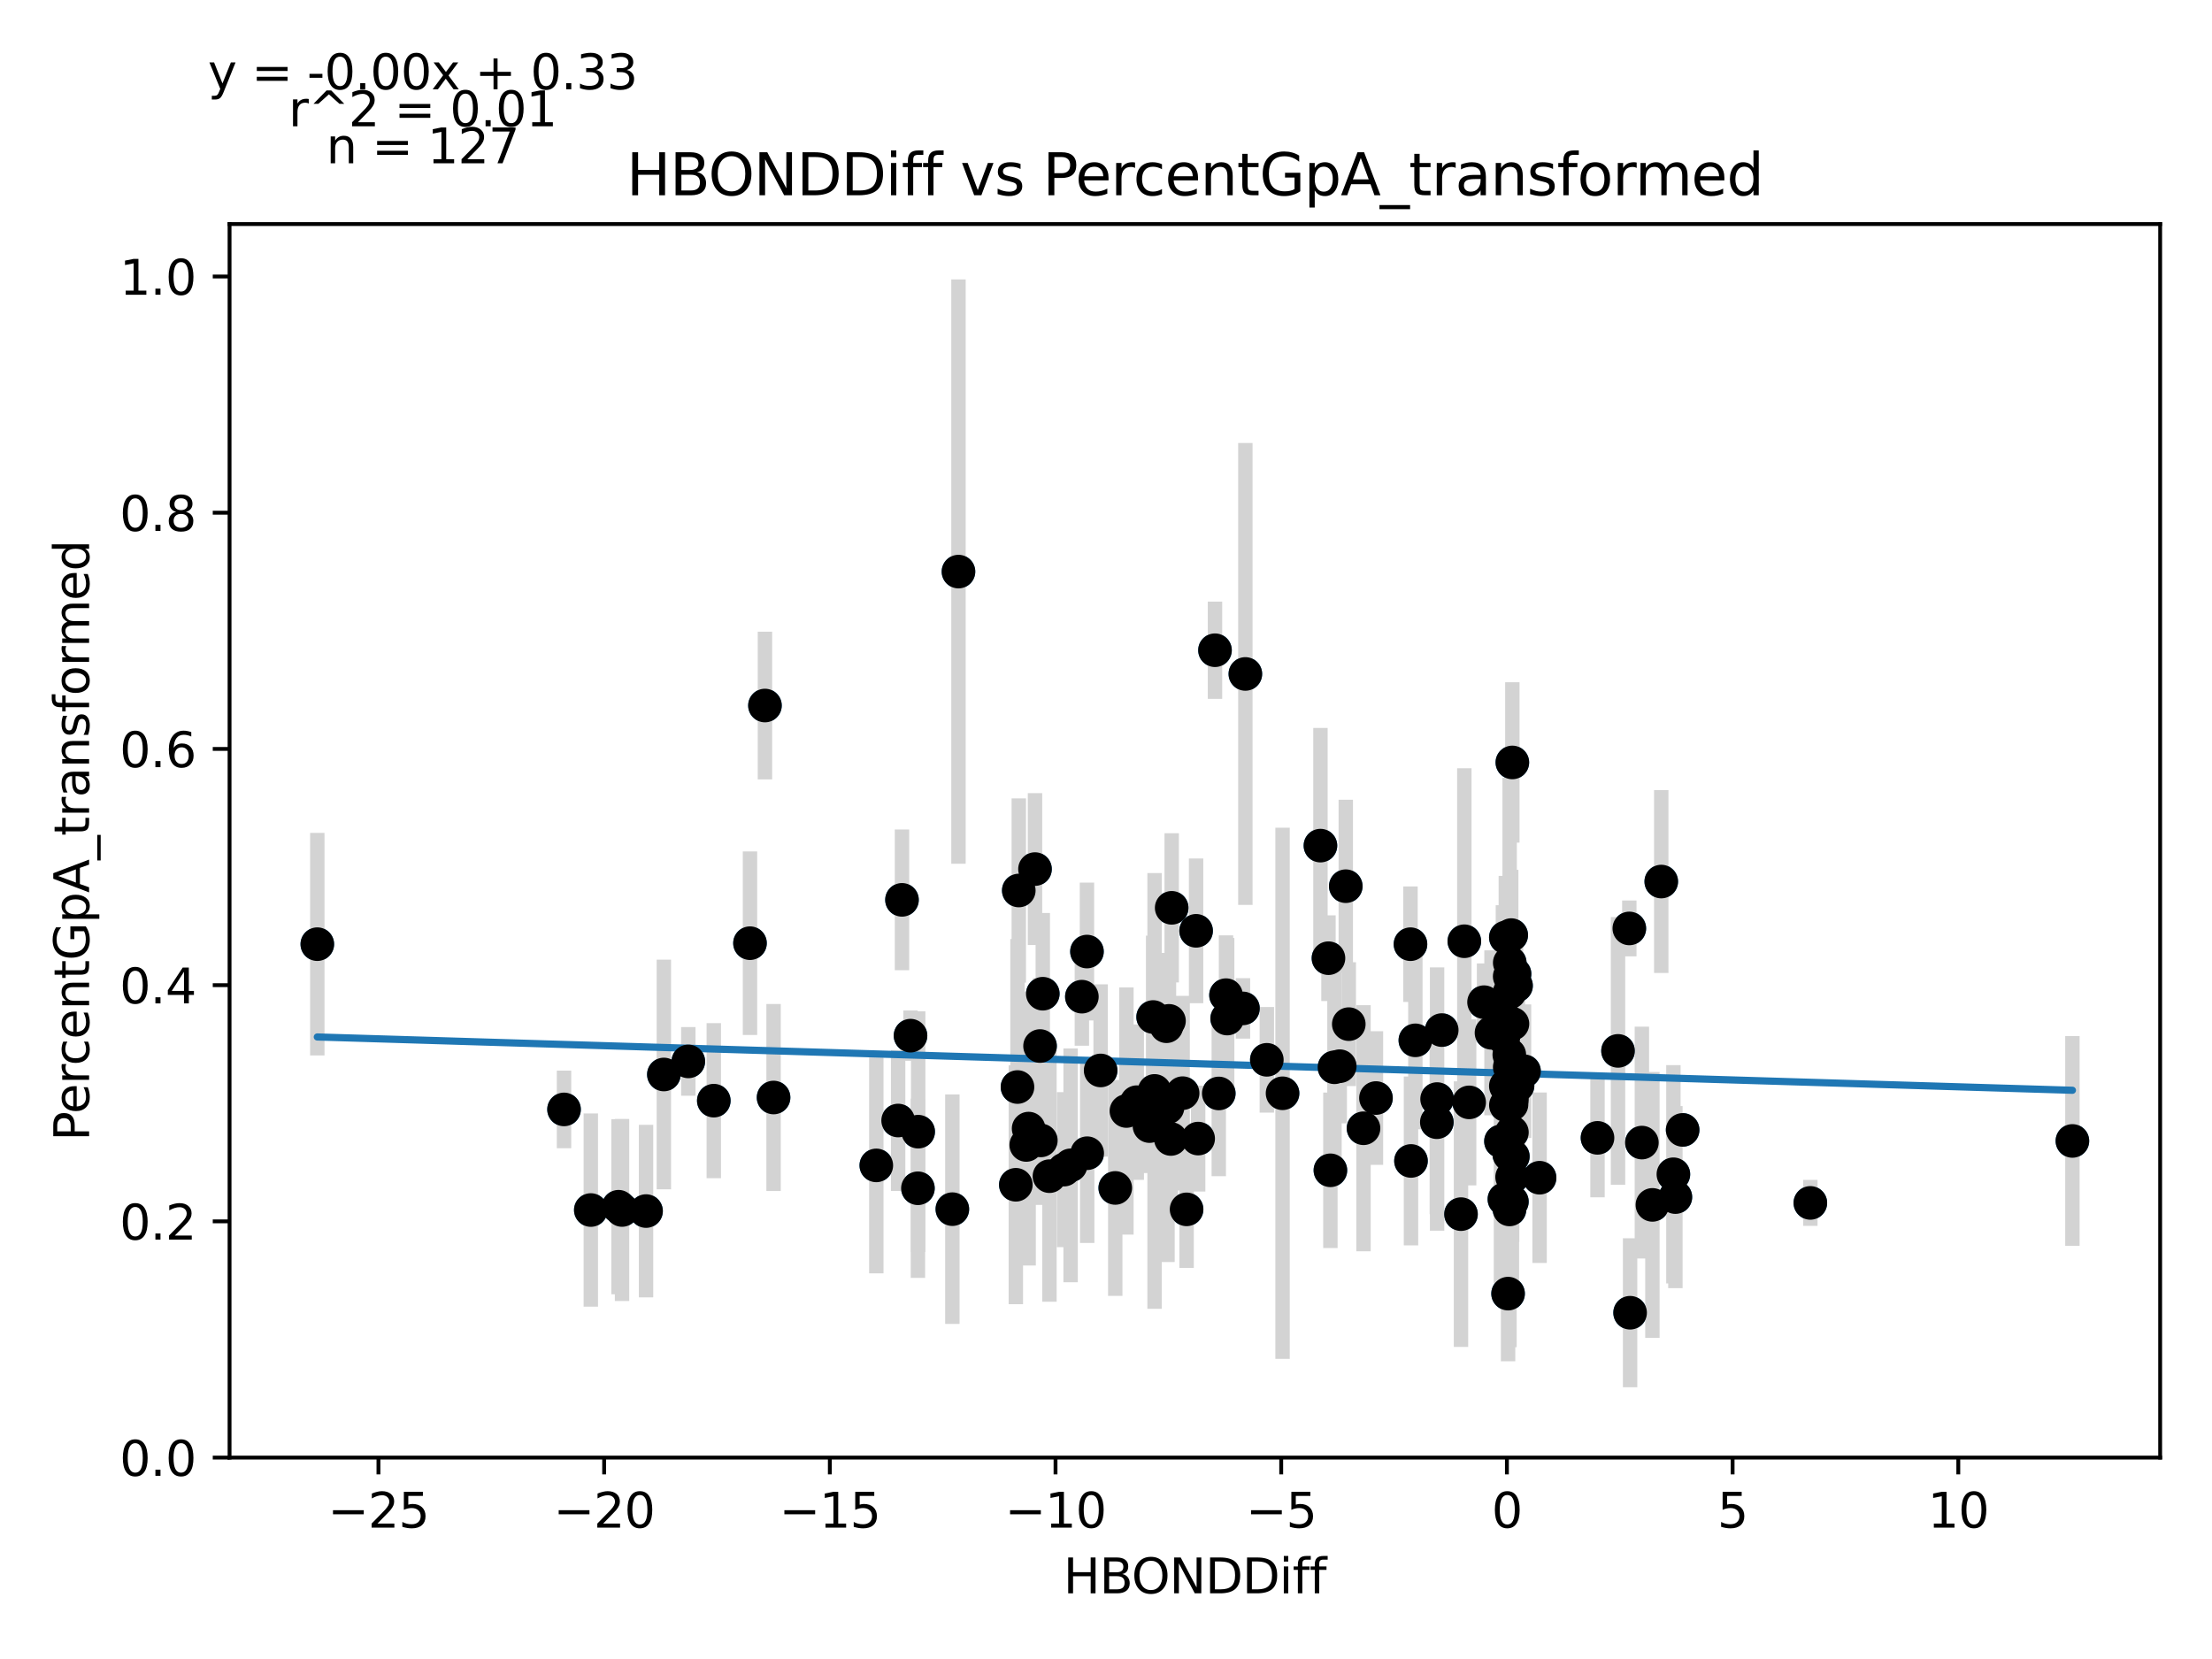 <?xml version="1.0" encoding="utf-8" standalone="no"?>
<!DOCTYPE svg PUBLIC "-//W3C//DTD SVG 1.1//EN"
  "http://www.w3.org/Graphics/SVG/1.1/DTD/svg11.dtd">
<svg xmlns:xlink="http://www.w3.org/1999/xlink" width="460.8pt" height="345.6pt" viewBox="0 0 460.8 345.6" xmlns="http://www.w3.org/2000/svg" version="1.1">
 <defs>
  <style type="text/css">*{stroke-linejoin: round; stroke-linecap: butt}</style>
 </defs>
 <g id="figure_1">
  <g id="patch_1">
   <path d="M 0 345.6 
L 460.8 345.6 
L 460.8 0 
L 0 0 
z
" style="fill: #ffffff"/>
  </g>
  <g id="axes_1">
   <g id="patch_2">
    <path d="M 47.821 303.64 
L 450 303.64 
L 450 46.676 
L 47.821 46.676 
z
" style="fill: #ffffff"/>
   </g>
   <g id="PathCollection_1">
    <defs>
     <path id="mb0b9e0d6a9" d="M 0 3 
C 0.796 3 1.559 2.684 2.121 2.121 
C 2.684 1.559 3 0.796 3 0 
C 3 -0.796 2.684 -1.559 2.121 -2.121 
C 1.559 -2.684 0.796 -3 0 -3 
C -0.796 -3 -1.559 -2.684 -2.121 -2.121 
C -2.684 -1.559 -3 -0.796 -3 0 
C -3 0.796 -2.684 1.559 -2.121 2.121 
C -1.559 2.684 -0.796 3 0 3 
z
" style="stroke: #1f77b4"/>
    </defs>
    <g clip-path="url(#p8e9840bb5a)">
     <use xlink:href="#mb0b9e0d6a9" x="315.508" y="202.889" style="fill: #1f77b4; stroke: #1f77b4"/>
     <use xlink:href="#mb0b9e0d6a9" x="240.219" y="211.862" style="fill: #1f77b4; stroke: #1f77b4"/>
     <use xlink:href="#mb0b9e0d6a9" x="309.154" y="208.771" style="fill: #1f77b4; stroke: #1f77b4"/>
     <use xlink:href="#mb0b9e0d6a9" x="300.34" y="214.586" style="fill: #1f77b4; stroke: #1f77b4"/>
     <use xlink:href="#mb0b9e0d6a9" x="247.188" y="251.932" style="fill: #1f77b4; stroke: #1f77b4"/>
     <use xlink:href="#mb0b9e0d6a9" x="143.39" y="221.11" style="fill: #1f77b4; stroke: #1f77b4"/>
     <use xlink:href="#mb0b9e0d6a9" x="314.414" y="225.589" style="fill: #1f77b4; stroke: #1f77b4"/>
     <use xlink:href="#mb0b9e0d6a9" x="117.497" y="231.112" style="fill: #1f77b4; stroke: #1f77b4"/>
     <use xlink:href="#mb0b9e0d6a9" x="229.283" y="222.994" style="fill: #1f77b4; stroke: #1f77b4"/>
     <use xlink:href="#mb0b9e0d6a9" x="243.522" y="212.663" style="fill: #1f77b4; stroke: #1f77b4"/>
     <use xlink:href="#mb0b9e0d6a9" x="314.487" y="206.738" style="fill: #1f77b4; stroke: #1f77b4"/>
     <use xlink:href="#mb0b9e0d6a9" x="243.912" y="237.272" style="fill: #1f77b4; stroke: #1f77b4"/>
     <use xlink:href="#mb0b9e0d6a9" x="249.169" y="193.906" style="fill: #1f77b4; stroke: #1f77b4"/>
     <use xlink:href="#mb0b9e0d6a9" x="312.677" y="237.755" style="fill: #1f77b4; stroke: #1f77b4"/>
     <use xlink:href="#mb0b9e0d6a9" x="159.353" y="146.974" style="fill: #1f77b4; stroke: #1f77b4"/>
     <use xlink:href="#mb0b9e0d6a9" x="314.431" y="240.556" style="fill: #1f77b4; stroke: #1f77b4"/>
     <use xlink:href="#mb0b9e0d6a9" x="346.071" y="183.644" style="fill: #1f77b4; stroke: #1f77b4"/>
     <use xlink:href="#mb0b9e0d6a9" x="276.744" y="199.609" style="fill: #1f77b4; stroke: #1f77b4"/>
     <use xlink:href="#mb0b9e0d6a9" x="258.933" y="210.069" style="fill: #1f77b4; stroke: #1f77b4"/>
     <use xlink:href="#mb0b9e0d6a9" x="314.408" y="251.309" style="fill: #1f77b4; stroke: #1f77b4"/>
     <use xlink:href="#mb0b9e0d6a9" x="255.642" y="212.184" style="fill: #1f77b4; stroke: #1f77b4"/>
     <use xlink:href="#mb0b9e0d6a9" x="128.854" y="251.384" style="fill: #1f77b4; stroke: #1f77b4"/>
     <use xlink:href="#mb0b9e0d6a9" x="239.461" y="234.584" style="fill: #1f77b4; stroke: #1f77b4"/>
     <use xlink:href="#mb0b9e0d6a9" x="255.399" y="207.309" style="fill: #1f77b4; stroke: #1f77b4"/>
     <use xlink:href="#mb0b9e0d6a9" x="299.374" y="228.953" style="fill: #1f77b4; stroke: #1f77b4"/>
     <use xlink:href="#mb0b9e0d6a9" x="310.706" y="215.156" style="fill: #1f77b4; stroke: #1f77b4"/>
     <use xlink:href="#mb0b9e0d6a9" x="211.618" y="246.811" style="fill: #1f77b4; stroke: #1f77b4"/>
     <use xlink:href="#mb0b9e0d6a9" x="244.084" y="189.116" style="fill: #1f77b4; stroke: #1f77b4"/>
     <use xlink:href="#mb0b9e0d6a9" x="313.176" y="216.124" style="fill: #1f77b4; stroke: #1f77b4"/>
     <use xlink:href="#mb0b9e0d6a9" x="315.156" y="240.905" style="fill: #1f77b4; stroke: #1f77b4"/>
     <use xlink:href="#mb0b9e0d6a9" x="275.071" y="176.158" style="fill: #1f77b4; stroke: #1f77b4"/>
     <use xlink:href="#mb0b9e0d6a9" x="189.678" y="215.748" style="fill: #1f77b4; stroke: #1f77b4"/>
     <use xlink:href="#mb0b9e0d6a9" x="293.934" y="241.846" style="fill: #1f77b4; stroke: #1f77b4"/>
     <use xlink:href="#mb0b9e0d6a9" x="313.083" y="211.622" style="fill: #1f77b4; stroke: #1f77b4"/>
     <use xlink:href="#mb0b9e0d6a9" x="314.961" y="229.025" style="fill: #1f77b4; stroke: #1f77b4"/>
     <use xlink:href="#mb0b9e0d6a9" x="337.063" y="218.92" style="fill: #1f77b4; stroke: #1f77b4"/>
     <use xlink:href="#mb0b9e0d6a9" x="314.417" y="240.2" style="fill: #1f77b4; stroke: #1f77b4"/>
     <use xlink:href="#mb0b9e0d6a9" x="280.351" y="184.611" style="fill: #1f77b4; stroke: #1f77b4"/>
     <use xlink:href="#mb0b9e0d6a9" x="339.581" y="273.467" style="fill: #1f77b4; stroke: #1f77b4"/>
     <use xlink:href="#mb0b9e0d6a9" x="148.698" y="229.287" style="fill: #1f77b4; stroke: #1f77b4"/>
     <use xlink:href="#mb0b9e0d6a9" x="304.35" y="252.927" style="fill: #1f77b4; stroke: #1f77b4"/>
     <use xlink:href="#mb0b9e0d6a9" x="313.694" y="226.236" style="fill: #1f77b4; stroke: #1f77b4"/>
     <use xlink:href="#mb0b9e0d6a9" x="253.105" y="135.455" style="fill: #1f77b4; stroke: #1f77b4"/>
     <use xlink:href="#mb0b9e0d6a9" x="226.482" y="240.236" style="fill: #1f77b4; stroke: #1f77b4"/>
     <use xlink:href="#mb0b9e0d6a9" x="259.431" y="140.395" style="fill: #1f77b4; stroke: #1f77b4"/>
     <use xlink:href="#mb0b9e0d6a9" x="221.659" y="243.653" style="fill: #1f77b4; stroke: #1f77b4"/>
     <use xlink:href="#mb0b9e0d6a9" x="315.602" y="226.014" style="fill: #1f77b4; stroke: #1f77b4"/>
     <use xlink:href="#mb0b9e0d6a9" x="236.811" y="229.604" style="fill: #1f77b4; stroke: #1f77b4"/>
     <use xlink:href="#mb0b9e0d6a9" x="350.525" y="235.381" style="fill: #1f77b4; stroke: #1f77b4"/>
     <use xlink:href="#mb0b9e0d6a9" x="284.045" y="235.036" style="fill: #1f77b4; stroke: #1f77b4"/>
     <use xlink:href="#mb0b9e0d6a9" x="191.273" y="235.749" style="fill: #1f77b4; stroke: #1f77b4"/>
     <use xlink:href="#mb0b9e0d6a9" x="123.076" y="252.072" style="fill: #1f77b4; stroke: #1f77b4"/>
     <use xlink:href="#mb0b9e0d6a9" x="316.136" y="226.147" style="fill: #1f77b4; stroke: #1f77b4"/>
     <use xlink:href="#mb0b9e0d6a9" x="214.28" y="235.106" style="fill: #1f77b4; stroke: #1f77b4"/>
     <use xlink:href="#mb0b9e0d6a9" x="316.196" y="224.09" style="fill: #1f77b4; stroke: #1f77b4"/>
     <use xlink:href="#mb0b9e0d6a9" x="212.23" y="185.507" style="fill: #1f77b4; stroke: #1f77b4"/>
     <use xlink:href="#mb0b9e0d6a9" x="66.102" y="196.688" style="fill: #1f77b4; stroke: #1f77b4"/>
     <use xlink:href="#mb0b9e0d6a9" x="314.816" y="194.796" style="fill: #1f77b4; stroke: #1f77b4"/>
     <use xlink:href="#mb0b9e0d6a9" x="277.147" y="243.796" style="fill: #1f77b4; stroke: #1f77b4"/>
     <use xlink:href="#mb0b9e0d6a9" x="315.05" y="158.831" style="fill: #1f77b4; stroke: #1f77b4"/>
     <use xlink:href="#mb0b9e0d6a9" x="313.692" y="195.276" style="fill: #1f77b4; stroke: #1f77b4"/>
     <use xlink:href="#mb0b9e0d6a9" x="187.9" y="187.456" style="fill: #1f77b4; stroke: #1f77b4"/>
     <use xlink:href="#mb0b9e0d6a9" x="216.662" y="217.907" style="fill: #1f77b4; stroke: #1f77b4"/>
     <use xlink:href="#mb0b9e0d6a9" x="431.719" y="237.679" style="fill: #1f77b4; stroke: #1f77b4"/>
     <use xlink:href="#mb0b9e0d6a9" x="314.96" y="235.883" style="fill: #1f77b4; stroke: #1f77b4"/>
     <use xlink:href="#mb0b9e0d6a9" x="199.668" y="119.075" style="fill: #1f77b4; stroke: #1f77b4"/>
     <use xlink:href="#mb0b9e0d6a9" x="314.16" y="269.486" style="fill: #1f77b4; stroke: #1f77b4"/>
     <use xlink:href="#mb0b9e0d6a9" x="299.317" y="233.777" style="fill: #1f77b4; stroke: #1f77b4"/>
     <use xlink:href="#mb0b9e0d6a9" x="246.364" y="227.726" style="fill: #1f77b4; stroke: #1f77b4"/>
     <use xlink:href="#mb0b9e0d6a9" x="293.829" y="196.693" style="fill: #1f77b4; stroke: #1f77b4"/>
     <use xlink:href="#mb0b9e0d6a9" x="263.904" y="220.778" style="fill: #1f77b4; stroke: #1f77b4"/>
     <use xlink:href="#mb0b9e0d6a9" x="317.483" y="223.151" style="fill: #1f77b4; stroke: #1f77b4"/>
     <use xlink:href="#mb0b9e0d6a9" x="161.149" y="228.632" style="fill: #1f77b4; stroke: #1f77b4"/>
     <use xlink:href="#mb0b9e0d6a9" x="314.414" y="219.708" style="fill: #1f77b4; stroke: #1f77b4"/>
     <use xlink:href="#mb0b9e0d6a9" x="286.64" y="228.742" style="fill: #1f77b4; stroke: #1f77b4"/>
     <use xlink:href="#mb0b9e0d6a9" x="267.18" y="227.751" style="fill: #1f77b4; stroke: #1f77b4"/>
     <use xlink:href="#mb0b9e0d6a9" x="191.22" y="247.539" style="fill: #1f77b4; stroke: #1f77b4"/>
     <use xlink:href="#mb0b9e0d6a9" x="315.002" y="223.99" style="fill: #1f77b4; stroke: #1f77b4"/>
     <use xlink:href="#mb0b9e0d6a9" x="216.826" y="237.568" style="fill: #1f77b4; stroke: #1f77b4"/>
     <use xlink:href="#mb0b9e0d6a9" x="277.994" y="222.334" style="fill: #1f77b4; stroke: #1f77b4"/>
     <use xlink:href="#mb0b9e0d6a9" x="156.236" y="196.483" style="fill: #1f77b4; stroke: #1f77b4"/>
     <use xlink:href="#mb0b9e0d6a9" x="279.092" y="222.107" style="fill: #1f77b4; stroke: #1f77b4"/>
     <use xlink:href="#mb0b9e0d6a9" x="339.418" y="193.41" style="fill: #1f77b4; stroke: #1f77b4"/>
     <use xlink:href="#mb0b9e0d6a9" x="294.845" y="216.72" style="fill: #1f77b4; stroke: #1f77b4"/>
     <use xlink:href="#mb0b9e0d6a9" x="215.61" y="181.046" style="fill: #1f77b4; stroke: #1f77b4"/>
     <use xlink:href="#mb0b9e0d6a9" x="315.071" y="213.277" style="fill: #1f77b4; stroke: #1f77b4"/>
     <use xlink:href="#mb0b9e0d6a9" x="313.393" y="249.82" style="fill: #1f77b4; stroke: #1f77b4"/>
     <use xlink:href="#mb0b9e0d6a9" x="211.961" y="226.449" style="fill: #1f77b4; stroke: #1f77b4"/>
     <use xlink:href="#mb0b9e0d6a9" x="226.434" y="198.228" style="fill: #1f77b4; stroke: #1f77b4"/>
     <use xlink:href="#mb0b9e0d6a9" x="218.621" y="245.018" style="fill: #1f77b4; stroke: #1f77b4"/>
     <use xlink:href="#mb0b9e0d6a9" x="314.456" y="251.948" style="fill: #1f77b4; stroke: #1f77b4"/>
     <use xlink:href="#mb0b9e0d6a9" x="315.067" y="205.876" style="fill: #1f77b4; stroke: #1f77b4"/>
     <use xlink:href="#mb0b9e0d6a9" x="348.598" y="244.621" style="fill: #1f77b4; stroke: #1f77b4"/>
     <use xlink:href="#mb0b9e0d6a9" x="134.584" y="252.287" style="fill: #1f77b4; stroke: #1f77b4"/>
     <use xlink:href="#mb0b9e0d6a9" x="314.957" y="250.327" style="fill: #1f77b4; stroke: #1f77b4"/>
     <use xlink:href="#mb0b9e0d6a9" x="280.977" y="213.348" style="fill: #1f77b4; stroke: #1f77b4"/>
     <use xlink:href="#mb0b9e0d6a9" x="344.228" y="251.001" style="fill: #1f77b4; stroke: #1f77b4"/>
     <use xlink:href="#mb0b9e0d6a9" x="242.996" y="213.785" style="fill: #1f77b4; stroke: #1f77b4"/>
     <use xlink:href="#mb0b9e0d6a9" x="314.498" y="203.4" style="fill: #1f77b4; stroke: #1f77b4"/>
     <use xlink:href="#mb0b9e0d6a9" x="182.551" y="242.773" style="fill: #1f77b4; stroke: #1f77b4"/>
     <use xlink:href="#mb0b9e0d6a9" x="332.789" y="237.036" style="fill: #1f77b4; stroke: #1f77b4"/>
     <use xlink:href="#mb0b9e0d6a9" x="129.581" y="252.063" style="fill: #1f77b4; stroke: #1f77b4"/>
     <use xlink:href="#mb0b9e0d6a9" x="342.034" y="238.02" style="fill: #1f77b4; stroke: #1f77b4"/>
     <use xlink:href="#mb0b9e0d6a9" x="249.599" y="237.188" style="fill: #1f77b4; stroke: #1f77b4"/>
     <use xlink:href="#mb0b9e0d6a9" x="240.516" y="227.258" style="fill: #1f77b4; stroke: #1f77b4"/>
     <use xlink:href="#mb0b9e0d6a9" x="377.128" y="250.588" style="fill: #1f77b4; stroke: #1f77b4"/>
     <use xlink:href="#mb0b9e0d6a9" x="320.724" y="245.342" style="fill: #1f77b4; stroke: #1f77b4"/>
     <use xlink:href="#mb0b9e0d6a9" x="253.894" y="227.786" style="fill: #1f77b4; stroke: #1f77b4"/>
     <use xlink:href="#mb0b9e0d6a9" x="213.788" y="238.515" style="fill: #1f77b4; stroke: #1f77b4"/>
     <use xlink:href="#mb0b9e0d6a9" x="243.212" y="230.707" style="fill: #1f77b4; stroke: #1f77b4"/>
     <use xlink:href="#mb0b9e0d6a9" x="349.014" y="249.376" style="fill: #1f77b4; stroke: #1f77b4"/>
     <use xlink:href="#mb0b9e0d6a9" x="217.234" y="207.01" style="fill: #1f77b4; stroke: #1f77b4"/>
     <use xlink:href="#mb0b9e0d6a9" x="225.373" y="207.625" style="fill: #1f77b4; stroke: #1f77b4"/>
     <use xlink:href="#mb0b9e0d6a9" x="232.329" y="247.469" style="fill: #1f77b4; stroke: #1f77b4"/>
     <use xlink:href="#mb0b9e0d6a9" x="223.029" y="242.757" style="fill: #1f77b4; stroke: #1f77b4"/>
     <use xlink:href="#mb0b9e0d6a9" x="315.821" y="205.34" style="fill: #1f77b4; stroke: #1f77b4"/>
     <use xlink:href="#mb0b9e0d6a9" x="315.002" y="245.192" style="fill: #1f77b4; stroke: #1f77b4"/>
     <use xlink:href="#mb0b9e0d6a9" x="187.098" y="233.424" style="fill: #1f77b4; stroke: #1f77b4"/>
     <use xlink:href="#mb0b9e0d6a9" x="138.295" y="223.835" style="fill: #1f77b4; stroke: #1f77b4"/>
     <use xlink:href="#mb0b9e0d6a9" x="305.046" y="196.078" style="fill: #1f77b4; stroke: #1f77b4"/>
     <use xlink:href="#mb0b9e0d6a9" x="306.051" y="229.645" style="fill: #1f77b4; stroke: #1f77b4"/>
     <use xlink:href="#mb0b9e0d6a9" x="314.509" y="222.3" style="fill: #1f77b4; stroke: #1f77b4"/>
     <use xlink:href="#mb0b9e0d6a9" x="198.393" y="251.89" style="fill: #1f77b4; stroke: #1f77b4"/>
     <use xlink:href="#mb0b9e0d6a9" x="314.509" y="200.559" style="fill: #1f77b4; stroke: #1f77b4"/>
     <use xlink:href="#mb0b9e0d6a9" x="234.656" y="231.443" style="fill: #1f77b4; stroke: #1f77b4"/>
     <use xlink:href="#mb0b9e0d6a9" x="314.878" y="230.063" style="fill: #1f77b4; stroke: #1f77b4"/>
     <use xlink:href="#mb0b9e0d6a9" x="313.702" y="230.238" style="fill: #1f77b4; stroke: #1f77b4"/>
    </g>
   </g>
   <g id="matplotlib.axis_1">
    <g id="xtick_1">
     <g id="line2d_1">
      <defs>
       <path id="m71fd9fc6a5" d="M 0 0 
L 0 3.5 
" style="stroke: #000000; stroke-width: 0.8"/>
      </defs>
      <g>
       <use xlink:href="#m71fd9fc6a5" x="78.837" y="303.64" style="stroke: #000000; stroke-width: 0.8"/>
      </g>
     </g>
     <g id="text_1">
      <!-- −25 -->
      <g transform="translate(68.284 318.238)scale(0.1 -0.1)">
       <defs>
        <path id="DejaVuSans-2212" d="M 678 2272 
L 4684 2272 
L 4684 1741 
L 678 1741 
L 678 2272 
z
" transform="scale(0.016)"/>
        <path id="DejaVuSans-32" d="M 1228 531 
L 3431 531 
L 3431 0 
L 469 0 
L 469 531 
Q 828 903 1448 1529 
Q 2069 2156 2228 2338 
Q 2531 2678 2651 2914 
Q 2772 3150 2772 3378 
Q 2772 3750 2511 3984 
Q 2250 4219 1831 4219 
Q 1534 4219 1204 4116 
Q 875 4013 500 3803 
L 500 4441 
Q 881 4594 1212 4672 
Q 1544 4750 1819 4750 
Q 2544 4750 2975 4387 
Q 3406 4025 3406 3419 
Q 3406 3131 3298 2873 
Q 3191 2616 2906 2266 
Q 2828 2175 2409 1742 
Q 1991 1309 1228 531 
z
" transform="scale(0.016)"/>
        <path id="DejaVuSans-35" d="M 691 4666 
L 3169 4666 
L 3169 4134 
L 1269 4134 
L 1269 2991 
Q 1406 3038 1543 3061 
Q 1681 3084 1819 3084 
Q 2600 3084 3056 2656 
Q 3513 2228 3513 1497 
Q 3513 744 3044 326 
Q 2575 -91 1722 -91 
Q 1428 -91 1123 -41 
Q 819 9 494 109 
L 494 744 
Q 775 591 1075 516 
Q 1375 441 1709 441 
Q 2250 441 2565 725 
Q 2881 1009 2881 1497 
Q 2881 1984 2565 2268 
Q 2250 2553 1709 2553 
Q 1456 2553 1204 2497 
Q 953 2441 691 2322 
L 691 4666 
z
" transform="scale(0.016)"/>
       </defs>
       <use xlink:href="#DejaVuSans-2212"/>
       <use xlink:href="#DejaVuSans-32" x="83.789"/>
       <use xlink:href="#DejaVuSans-35" x="147.412"/>
      </g>
     </g>
    </g>
    <g id="xtick_2">
     <g id="line2d_2">
      <g>
       <use xlink:href="#m71fd9fc6a5" x="125.853" y="303.64" style="stroke: #000000; stroke-width: 0.8"/>
      </g>
     </g>
     <g id="text_2">
      <!-- −20 -->
      <g transform="translate(115.3 318.238)scale(0.1 -0.1)">
       <defs>
        <path id="DejaVuSans-30" d="M 2034 4250 
Q 1547 4250 1301 3770 
Q 1056 3291 1056 2328 
Q 1056 1369 1301 889 
Q 1547 409 2034 409 
Q 2525 409 2770 889 
Q 3016 1369 3016 2328 
Q 3016 3291 2770 3770 
Q 2525 4250 2034 4250 
z
M 2034 4750 
Q 2819 4750 3233 4129 
Q 3647 3509 3647 2328 
Q 3647 1150 3233 529 
Q 2819 -91 2034 -91 
Q 1250 -91 836 529 
Q 422 1150 422 2328 
Q 422 3509 836 4129 
Q 1250 4750 2034 4750 
z
" transform="scale(0.016)"/>
       </defs>
       <use xlink:href="#DejaVuSans-2212"/>
       <use xlink:href="#DejaVuSans-32" x="83.789"/>
       <use xlink:href="#DejaVuSans-30" x="147.412"/>
      </g>
     </g>
    </g>
    <g id="xtick_3">
     <g id="line2d_3">
      <g>
       <use xlink:href="#m71fd9fc6a5" x="172.869" y="303.64" style="stroke: #000000; stroke-width: 0.8"/>
      </g>
     </g>
     <g id="text_3">
      <!-- −15 -->
      <g transform="translate(162.316 318.238)scale(0.1 -0.1)">
       <defs>
        <path id="DejaVuSans-31" d="M 794 531 
L 1825 531 
L 1825 4091 
L 703 3866 
L 703 4441 
L 1819 4666 
L 2450 4666 
L 2450 531 
L 3481 531 
L 3481 0 
L 794 0 
L 794 531 
z
" transform="scale(0.016)"/>
       </defs>
       <use xlink:href="#DejaVuSans-2212"/>
       <use xlink:href="#DejaVuSans-31" x="83.789"/>
       <use xlink:href="#DejaVuSans-35" x="147.412"/>
      </g>
     </g>
    </g>
    <g id="xtick_4">
     <g id="line2d_4">
      <g>
       <use xlink:href="#m71fd9fc6a5" x="219.884" y="303.64" style="stroke: #000000; stroke-width: 0.8"/>
      </g>
     </g>
     <g id="text_4">
      <!-- −10 -->
      <g transform="translate(209.332 318.238)scale(0.1 -0.1)">
       <use xlink:href="#DejaVuSans-2212"/>
       <use xlink:href="#DejaVuSans-31" x="83.789"/>
       <use xlink:href="#DejaVuSans-30" x="147.412"/>
      </g>
     </g>
    </g>
    <g id="xtick_5">
     <g id="line2d_5">
      <g>
       <use xlink:href="#m71fd9fc6a5" x="266.9" y="303.64" style="stroke: #000000; stroke-width: 0.8"/>
      </g>
     </g>
     <g id="text_5">
      <!-- −5 -->
      <g transform="translate(259.529 318.238)scale(0.1 -0.1)">
       <use xlink:href="#DejaVuSans-2212"/>
       <use xlink:href="#DejaVuSans-35" x="83.789"/>
      </g>
     </g>
    </g>
    <g id="xtick_6">
     <g id="line2d_6">
      <g>
       <use xlink:href="#m71fd9fc6a5" x="313.916" y="303.64" style="stroke: #000000; stroke-width: 0.8"/>
      </g>
     </g>
     <g id="text_6">
      <!-- 0 -->
      <g transform="translate(310.735 318.238)scale(0.1 -0.1)">
       <use xlink:href="#DejaVuSans-30"/>
      </g>
     </g>
    </g>
    <g id="xtick_7">
     <g id="line2d_7">
      <g>
       <use xlink:href="#m71fd9fc6a5" x="360.932" y="303.64" style="stroke: #000000; stroke-width: 0.8"/>
      </g>
     </g>
     <g id="text_7">
      <!-- 5 -->
      <g transform="translate(357.751 318.238)scale(0.1 -0.1)">
       <use xlink:href="#DejaVuSans-35"/>
      </g>
     </g>
    </g>
    <g id="xtick_8">
     <g id="line2d_8">
      <g>
       <use xlink:href="#m71fd9fc6a5" x="407.948" y="303.64" style="stroke: #000000; stroke-width: 0.8"/>
      </g>
     </g>
     <g id="text_8">
      <!-- 10 -->
      <g transform="translate(401.585 318.238)scale(0.1 -0.1)">
       <use xlink:href="#DejaVuSans-31"/>
       <use xlink:href="#DejaVuSans-30" x="63.623"/>
      </g>
     </g>
    </g>
    <g id="text_9">
     <!-- HBONDDiff -->
     <g transform="translate(221.522 331.917)scale(0.1 -0.1)">
      <defs>
       <path id="DejaVuSans-48" d="M 628 4666 
L 1259 4666 
L 1259 2753 
L 3553 2753 
L 3553 4666 
L 4184 4666 
L 4184 0 
L 3553 0 
L 3553 2222 
L 1259 2222 
L 1259 0 
L 628 0 
L 628 4666 
z
" transform="scale(0.016)"/>
       <path id="DejaVuSans-42" d="M 1259 2228 
L 1259 519 
L 2272 519 
Q 2781 519 3026 730 
Q 3272 941 3272 1375 
Q 3272 1813 3026 2020 
Q 2781 2228 2272 2228 
L 1259 2228 
z
M 1259 4147 
L 1259 2741 
L 2194 2741 
Q 2656 2741 2882 2914 
Q 3109 3088 3109 3444 
Q 3109 3797 2882 3972 
Q 2656 4147 2194 4147 
L 1259 4147 
z
M 628 4666 
L 2241 4666 
Q 2963 4666 3353 4366 
Q 3744 4066 3744 3513 
Q 3744 3084 3544 2831 
Q 3344 2578 2956 2516 
Q 3422 2416 3680 2098 
Q 3938 1781 3938 1306 
Q 3938 681 3513 340 
Q 3088 0 2303 0 
L 628 0 
L 628 4666 
z
" transform="scale(0.016)"/>
       <path id="DejaVuSans-4f" d="M 2522 4238 
Q 1834 4238 1429 3725 
Q 1025 3213 1025 2328 
Q 1025 1447 1429 934 
Q 1834 422 2522 422 
Q 3209 422 3611 934 
Q 4013 1447 4013 2328 
Q 4013 3213 3611 3725 
Q 3209 4238 2522 4238 
z
M 2522 4750 
Q 3503 4750 4090 4092 
Q 4678 3434 4678 2328 
Q 4678 1225 4090 567 
Q 3503 -91 2522 -91 
Q 1538 -91 948 565 
Q 359 1222 359 2328 
Q 359 3434 948 4092 
Q 1538 4750 2522 4750 
z
" transform="scale(0.016)"/>
       <path id="DejaVuSans-4e" d="M 628 4666 
L 1478 4666 
L 3547 763 
L 3547 4666 
L 4159 4666 
L 4159 0 
L 3309 0 
L 1241 3903 
L 1241 0 
L 628 0 
L 628 4666 
z
" transform="scale(0.016)"/>
       <path id="DejaVuSans-44" d="M 1259 4147 
L 1259 519 
L 2022 519 
Q 2988 519 3436 956 
Q 3884 1394 3884 2338 
Q 3884 3275 3436 3711 
Q 2988 4147 2022 4147 
L 1259 4147 
z
M 628 4666 
L 1925 4666 
Q 3281 4666 3915 4102 
Q 4550 3538 4550 2338 
Q 4550 1131 3912 565 
Q 3275 0 1925 0 
L 628 0 
L 628 4666 
z
" transform="scale(0.016)"/>
       <path id="DejaVuSans-69" d="M 603 3500 
L 1178 3500 
L 1178 0 
L 603 0 
L 603 3500 
z
M 603 4863 
L 1178 4863 
L 1178 4134 
L 603 4134 
L 603 4863 
z
" transform="scale(0.016)"/>
       <path id="DejaVuSans-66" d="M 2375 4863 
L 2375 4384 
L 1825 4384 
Q 1516 4384 1395 4259 
Q 1275 4134 1275 3809 
L 1275 3500 
L 2222 3500 
L 2222 3053 
L 1275 3053 
L 1275 0 
L 697 0 
L 697 3053 
L 147 3053 
L 147 3500 
L 697 3500 
L 697 3744 
Q 697 4328 969 4595 
Q 1241 4863 1831 4863 
L 2375 4863 
z
" transform="scale(0.016)"/>
      </defs>
      <use xlink:href="#DejaVuSans-48"/>
      <use xlink:href="#DejaVuSans-42" x="75.195"/>
      <use xlink:href="#DejaVuSans-4f" x="142.049"/>
      <use xlink:href="#DejaVuSans-4e" x="220.76"/>
      <use xlink:href="#DejaVuSans-44" x="295.564"/>
      <use xlink:href="#DejaVuSans-44" x="372.566"/>
      <use xlink:href="#DejaVuSans-69" x="449.568"/>
      <use xlink:href="#DejaVuSans-66" x="477.352"/>
      <use xlink:href="#DejaVuSans-66" x="512.557"/>
     </g>
    </g>
   </g>
   <g id="matplotlib.axis_2">
    <g id="ytick_1">
     <g id="line2d_9">
      <defs>
       <path id="me29086a818" d="M 0 0 
L -3.5 0 
" style="stroke: #000000; stroke-width: 0.8"/>
      </defs>
      <g>
       <use xlink:href="#me29086a818" x="47.821" y="303.64" style="stroke: #000000; stroke-width: 0.8"/>
      </g>
     </g>
     <g id="text_10">
      <!-- 0.0 -->
      <g transform="translate(24.918 307.439)scale(0.1 -0.1)">
       <defs>
        <path id="DejaVuSans-2e" d="M 684 794 
L 1344 794 
L 1344 0 
L 684 0 
L 684 794 
z
" transform="scale(0.016)"/>
       </defs>
       <use xlink:href="#DejaVuSans-30"/>
       <use xlink:href="#DejaVuSans-2e" x="63.623"/>
       <use xlink:href="#DejaVuSans-30" x="95.41"/>
      </g>
     </g>
    </g>
    <g id="ytick_2">
     <g id="line2d_10">
      <g>
       <use xlink:href="#me29086a818" x="47.821" y="254.432" style="stroke: #000000; stroke-width: 0.8"/>
      </g>
     </g>
     <g id="text_11">
      <!-- 0.2 -->
      <g transform="translate(24.918 258.231)scale(0.1 -0.1)">
       <use xlink:href="#DejaVuSans-30"/>
       <use xlink:href="#DejaVuSans-2e" x="63.623"/>
       <use xlink:href="#DejaVuSans-32" x="95.41"/>
      </g>
     </g>
    </g>
    <g id="ytick_3">
     <g id="line2d_11">
      <g>
       <use xlink:href="#me29086a818" x="47.821" y="205.223" style="stroke: #000000; stroke-width: 0.8"/>
      </g>
     </g>
     <g id="text_12">
      <!-- 0.4 -->
      <g transform="translate(24.918 209.023)scale(0.1 -0.1)">
       <defs>
        <path id="DejaVuSans-34" d="M 2419 4116 
L 825 1625 
L 2419 1625 
L 2419 4116 
z
M 2253 4666 
L 3047 4666 
L 3047 1625 
L 3713 1625 
L 3713 1100 
L 3047 1100 
L 3047 0 
L 2419 0 
L 2419 1100 
L 313 1100 
L 313 1709 
L 2253 4666 
z
" transform="scale(0.016)"/>
       </defs>
       <use xlink:href="#DejaVuSans-30"/>
       <use xlink:href="#DejaVuSans-2e" x="63.623"/>
       <use xlink:href="#DejaVuSans-34" x="95.41"/>
      </g>
     </g>
    </g>
    <g id="ytick_4">
     <g id="line2d_12">
      <g>
       <use xlink:href="#me29086a818" x="47.821" y="156.015" style="stroke: #000000; stroke-width: 0.8"/>
      </g>
     </g>
     <g id="text_13">
      <!-- 0.6 -->
      <g transform="translate(24.918 159.814)scale(0.1 -0.1)">
       <defs>
        <path id="DejaVuSans-36" d="M 2113 2584 
Q 1688 2584 1439 2293 
Q 1191 2003 1191 1497 
Q 1191 994 1439 701 
Q 1688 409 2113 409 
Q 2538 409 2786 701 
Q 3034 994 3034 1497 
Q 3034 2003 2786 2293 
Q 2538 2584 2113 2584 
z
M 3366 4563 
L 3366 3988 
Q 3128 4100 2886 4159 
Q 2644 4219 2406 4219 
Q 1781 4219 1451 3797 
Q 1122 3375 1075 2522 
Q 1259 2794 1537 2939 
Q 1816 3084 2150 3084 
Q 2853 3084 3261 2657 
Q 3669 2231 3669 1497 
Q 3669 778 3244 343 
Q 2819 -91 2113 -91 
Q 1303 -91 875 529 
Q 447 1150 447 2328 
Q 447 3434 972 4092 
Q 1497 4750 2381 4750 
Q 2619 4750 2861 4703 
Q 3103 4656 3366 4563 
z
" transform="scale(0.016)"/>
       </defs>
       <use xlink:href="#DejaVuSans-30"/>
       <use xlink:href="#DejaVuSans-2e" x="63.623"/>
       <use xlink:href="#DejaVuSans-36" x="95.41"/>
      </g>
     </g>
    </g>
    <g id="ytick_5">
     <g id="line2d_13">
      <g>
       <use xlink:href="#me29086a818" x="47.821" y="106.807" style="stroke: #000000; stroke-width: 0.8"/>
      </g>
     </g>
     <g id="text_14">
      <!-- 0.8 -->
      <g transform="translate(24.918 110.606)scale(0.1 -0.1)">
       <defs>
        <path id="DejaVuSans-38" d="M 2034 2216 
Q 1584 2216 1326 1975 
Q 1069 1734 1069 1313 
Q 1069 891 1326 650 
Q 1584 409 2034 409 
Q 2484 409 2743 651 
Q 3003 894 3003 1313 
Q 3003 1734 2745 1975 
Q 2488 2216 2034 2216 
z
M 1403 2484 
Q 997 2584 770 2862 
Q 544 3141 544 3541 
Q 544 4100 942 4425 
Q 1341 4750 2034 4750 
Q 2731 4750 3128 4425 
Q 3525 4100 3525 3541 
Q 3525 3141 3298 2862 
Q 3072 2584 2669 2484 
Q 3125 2378 3379 2068 
Q 3634 1759 3634 1313 
Q 3634 634 3220 271 
Q 2806 -91 2034 -91 
Q 1263 -91 848 271 
Q 434 634 434 1313 
Q 434 1759 690 2068 
Q 947 2378 1403 2484 
z
M 1172 3481 
Q 1172 3119 1398 2916 
Q 1625 2713 2034 2713 
Q 2441 2713 2670 2916 
Q 2900 3119 2900 3481 
Q 2900 3844 2670 4047 
Q 2441 4250 2034 4250 
Q 1625 4250 1398 4047 
Q 1172 3844 1172 3481 
z
" transform="scale(0.016)"/>
       </defs>
       <use xlink:href="#DejaVuSans-30"/>
       <use xlink:href="#DejaVuSans-2e" x="63.623"/>
       <use xlink:href="#DejaVuSans-38" x="95.41"/>
      </g>
     </g>
    </g>
    <g id="ytick_6">
     <g id="line2d_14">
      <g>
       <use xlink:href="#me29086a818" x="47.821" y="57.599" style="stroke: #000000; stroke-width: 0.8"/>
      </g>
     </g>
     <g id="text_15">
      <!-- 1.0 -->
      <g transform="translate(24.918 61.398)scale(0.1 -0.1)">
       <use xlink:href="#DejaVuSans-31"/>
       <use xlink:href="#DejaVuSans-2e" x="63.623"/>
       <use xlink:href="#DejaVuSans-30" x="95.41"/>
      </g>
     </g>
    </g>
    <g id="text_16">
     <!-- PercentGpA_transformed -->
     <g transform="translate(18.56 237.696)rotate(-90)scale(0.1 -0.1)">
      <defs>
       <path id="DejaVuSans-50" d="M 1259 4147 
L 1259 2394 
L 2053 2394 
Q 2494 2394 2734 2622 
Q 2975 2850 2975 3272 
Q 2975 3691 2734 3919 
Q 2494 4147 2053 4147 
L 1259 4147 
z
M 628 4666 
L 2053 4666 
Q 2838 4666 3239 4311 
Q 3641 3956 3641 3272 
Q 3641 2581 3239 2228 
Q 2838 1875 2053 1875 
L 1259 1875 
L 1259 0 
L 628 0 
L 628 4666 
z
" transform="scale(0.016)"/>
       <path id="DejaVuSans-65" d="M 3597 1894 
L 3597 1613 
L 953 1613 
Q 991 1019 1311 708 
Q 1631 397 2203 397 
Q 2534 397 2845 478 
Q 3156 559 3463 722 
L 3463 178 
Q 3153 47 2828 -22 
Q 2503 -91 2169 -91 
Q 1331 -91 842 396 
Q 353 884 353 1716 
Q 353 2575 817 3079 
Q 1281 3584 2069 3584 
Q 2775 3584 3186 3129 
Q 3597 2675 3597 1894 
z
M 3022 2063 
Q 3016 2534 2758 2815 
Q 2500 3097 2075 3097 
Q 1594 3097 1305 2825 
Q 1016 2553 972 2059 
L 3022 2063 
z
" transform="scale(0.016)"/>
       <path id="DejaVuSans-72" d="M 2631 2963 
Q 2534 3019 2420 3045 
Q 2306 3072 2169 3072 
Q 1681 3072 1420 2755 
Q 1159 2438 1159 1844 
L 1159 0 
L 581 0 
L 581 3500 
L 1159 3500 
L 1159 2956 
Q 1341 3275 1631 3429 
Q 1922 3584 2338 3584 
Q 2397 3584 2469 3576 
Q 2541 3569 2628 3553 
L 2631 2963 
z
" transform="scale(0.016)"/>
       <path id="DejaVuSans-63" d="M 3122 3366 
L 3122 2828 
Q 2878 2963 2633 3030 
Q 2388 3097 2138 3097 
Q 1578 3097 1268 2742 
Q 959 2388 959 1747 
Q 959 1106 1268 751 
Q 1578 397 2138 397 
Q 2388 397 2633 464 
Q 2878 531 3122 666 
L 3122 134 
Q 2881 22 2623 -34 
Q 2366 -91 2075 -91 
Q 1284 -91 818 406 
Q 353 903 353 1747 
Q 353 2603 823 3093 
Q 1294 3584 2113 3584 
Q 2378 3584 2631 3529 
Q 2884 3475 3122 3366 
z
" transform="scale(0.016)"/>
       <path id="DejaVuSans-6e" d="M 3513 2113 
L 3513 0 
L 2938 0 
L 2938 2094 
Q 2938 2591 2744 2837 
Q 2550 3084 2163 3084 
Q 1697 3084 1428 2787 
Q 1159 2491 1159 1978 
L 1159 0 
L 581 0 
L 581 3500 
L 1159 3500 
L 1159 2956 
Q 1366 3272 1645 3428 
Q 1925 3584 2291 3584 
Q 2894 3584 3203 3211 
Q 3513 2838 3513 2113 
z
" transform="scale(0.016)"/>
       <path id="DejaVuSans-74" d="M 1172 4494 
L 1172 3500 
L 2356 3500 
L 2356 3053 
L 1172 3053 
L 1172 1153 
Q 1172 725 1289 603 
Q 1406 481 1766 481 
L 2356 481 
L 2356 0 
L 1766 0 
Q 1100 0 847 248 
Q 594 497 594 1153 
L 594 3053 
L 172 3053 
L 172 3500 
L 594 3500 
L 594 4494 
L 1172 4494 
z
" transform="scale(0.016)"/>
       <path id="DejaVuSans-47" d="M 3809 666 
L 3809 1919 
L 2778 1919 
L 2778 2438 
L 4434 2438 
L 4434 434 
Q 4069 175 3628 42 
Q 3188 -91 2688 -91 
Q 1594 -91 976 548 
Q 359 1188 359 2328 
Q 359 3472 976 4111 
Q 1594 4750 2688 4750 
Q 3144 4750 3555 4637 
Q 3966 4525 4313 4306 
L 4313 3634 
Q 3963 3931 3569 4081 
Q 3175 4231 2741 4231 
Q 1884 4231 1454 3753 
Q 1025 3275 1025 2328 
Q 1025 1384 1454 906 
Q 1884 428 2741 428 
Q 3075 428 3337 486 
Q 3600 544 3809 666 
z
" transform="scale(0.016)"/>
       <path id="DejaVuSans-70" d="M 1159 525 
L 1159 -1331 
L 581 -1331 
L 581 3500 
L 1159 3500 
L 1159 2969 
Q 1341 3281 1617 3432 
Q 1894 3584 2278 3584 
Q 2916 3584 3314 3078 
Q 3713 2572 3713 1747 
Q 3713 922 3314 415 
Q 2916 -91 2278 -91 
Q 1894 -91 1617 61 
Q 1341 213 1159 525 
z
M 3116 1747 
Q 3116 2381 2855 2742 
Q 2594 3103 2138 3103 
Q 1681 3103 1420 2742 
Q 1159 2381 1159 1747 
Q 1159 1113 1420 752 
Q 1681 391 2138 391 
Q 2594 391 2855 752 
Q 3116 1113 3116 1747 
z
" transform="scale(0.016)"/>
       <path id="DejaVuSans-41" d="M 2188 4044 
L 1331 1722 
L 3047 1722 
L 2188 4044 
z
M 1831 4666 
L 2547 4666 
L 4325 0 
L 3669 0 
L 3244 1197 
L 1141 1197 
L 716 0 
L 50 0 
L 1831 4666 
z
" transform="scale(0.016)"/>
       <path id="DejaVuSans-5f" d="M 3263 -1063 
L 3263 -1509 
L -63 -1509 
L -63 -1063 
L 3263 -1063 
z
" transform="scale(0.016)"/>
       <path id="DejaVuSans-61" d="M 2194 1759 
Q 1497 1759 1228 1600 
Q 959 1441 959 1056 
Q 959 750 1161 570 
Q 1363 391 1709 391 
Q 2188 391 2477 730 
Q 2766 1069 2766 1631 
L 2766 1759 
L 2194 1759 
z
M 3341 1997 
L 3341 0 
L 2766 0 
L 2766 531 
Q 2569 213 2275 61 
Q 1981 -91 1556 -91 
Q 1019 -91 701 211 
Q 384 513 384 1019 
Q 384 1609 779 1909 
Q 1175 2209 1959 2209 
L 2766 2209 
L 2766 2266 
Q 2766 2663 2505 2880 
Q 2244 3097 1772 3097 
Q 1472 3097 1187 3025 
Q 903 2953 641 2809 
L 641 3341 
Q 956 3463 1253 3523 
Q 1550 3584 1831 3584 
Q 2591 3584 2966 3190 
Q 3341 2797 3341 1997 
z
" transform="scale(0.016)"/>
       <path id="DejaVuSans-73" d="M 2834 3397 
L 2834 2853 
Q 2591 2978 2328 3040 
Q 2066 3103 1784 3103 
Q 1356 3103 1142 2972 
Q 928 2841 928 2578 
Q 928 2378 1081 2264 
Q 1234 2150 1697 2047 
L 1894 2003 
Q 2506 1872 2764 1633 
Q 3022 1394 3022 966 
Q 3022 478 2636 193 
Q 2250 -91 1575 -91 
Q 1294 -91 989 -36 
Q 684 19 347 128 
L 347 722 
Q 666 556 975 473 
Q 1284 391 1588 391 
Q 1994 391 2212 530 
Q 2431 669 2431 922 
Q 2431 1156 2273 1281 
Q 2116 1406 1581 1522 
L 1381 1569 
Q 847 1681 609 1914 
Q 372 2147 372 2553 
Q 372 3047 722 3315 
Q 1072 3584 1716 3584 
Q 2034 3584 2315 3537 
Q 2597 3491 2834 3397 
z
" transform="scale(0.016)"/>
       <path id="DejaVuSans-6f" d="M 1959 3097 
Q 1497 3097 1228 2736 
Q 959 2375 959 1747 
Q 959 1119 1226 758 
Q 1494 397 1959 397 
Q 2419 397 2687 759 
Q 2956 1122 2956 1747 
Q 2956 2369 2687 2733 
Q 2419 3097 1959 3097 
z
M 1959 3584 
Q 2709 3584 3137 3096 
Q 3566 2609 3566 1747 
Q 3566 888 3137 398 
Q 2709 -91 1959 -91 
Q 1206 -91 779 398 
Q 353 888 353 1747 
Q 353 2609 779 3096 
Q 1206 3584 1959 3584 
z
" transform="scale(0.016)"/>
       <path id="DejaVuSans-6d" d="M 3328 2828 
Q 3544 3216 3844 3400 
Q 4144 3584 4550 3584 
Q 5097 3584 5394 3201 
Q 5691 2819 5691 2113 
L 5691 0 
L 5113 0 
L 5113 2094 
Q 5113 2597 4934 2840 
Q 4756 3084 4391 3084 
Q 3944 3084 3684 2787 
Q 3425 2491 3425 1978 
L 3425 0 
L 2847 0 
L 2847 2094 
Q 2847 2600 2669 2842 
Q 2491 3084 2119 3084 
Q 1678 3084 1418 2786 
Q 1159 2488 1159 1978 
L 1159 0 
L 581 0 
L 581 3500 
L 1159 3500 
L 1159 2956 
Q 1356 3278 1631 3431 
Q 1906 3584 2284 3584 
Q 2666 3584 2933 3390 
Q 3200 3197 3328 2828 
z
" transform="scale(0.016)"/>
       <path id="DejaVuSans-64" d="M 2906 2969 
L 2906 4863 
L 3481 4863 
L 3481 0 
L 2906 0 
L 2906 525 
Q 2725 213 2448 61 
Q 2172 -91 1784 -91 
Q 1150 -91 751 415 
Q 353 922 353 1747 
Q 353 2572 751 3078 
Q 1150 3584 1784 3584 
Q 2172 3584 2448 3432 
Q 2725 3281 2906 2969 
z
M 947 1747 
Q 947 1113 1208 752 
Q 1469 391 1925 391 
Q 2381 391 2643 752 
Q 2906 1113 2906 1747 
Q 2906 2381 2643 2742 
Q 2381 3103 1925 3103 
Q 1469 3103 1208 2742 
Q 947 2381 947 1747 
z
" transform="scale(0.016)"/>
      </defs>
      <use xlink:href="#DejaVuSans-50"/>
      <use xlink:href="#DejaVuSans-65" x="56.678"/>
      <use xlink:href="#DejaVuSans-72" x="118.201"/>
      <use xlink:href="#DejaVuSans-63" x="157.064"/>
      <use xlink:href="#DejaVuSans-65" x="212.045"/>
      <use xlink:href="#DejaVuSans-6e" x="273.568"/>
      <use xlink:href="#DejaVuSans-74" x="336.947"/>
      <use xlink:href="#DejaVuSans-47" x="376.156"/>
      <use xlink:href="#DejaVuSans-70" x="453.646"/>
      <use xlink:href="#DejaVuSans-41" x="517.123"/>
      <use xlink:href="#DejaVuSans-5f" x="585.531"/>
      <use xlink:href="#DejaVuSans-74" x="635.531"/>
      <use xlink:href="#DejaVuSans-72" x="674.74"/>
      <use xlink:href="#DejaVuSans-61" x="715.854"/>
      <use xlink:href="#DejaVuSans-6e" x="777.133"/>
      <use xlink:href="#DejaVuSans-73" x="840.512"/>
      <use xlink:href="#DejaVuSans-66" x="892.611"/>
      <use xlink:href="#DejaVuSans-6f" x="927.816"/>
      <use xlink:href="#DejaVuSans-72" x="988.998"/>
      <use xlink:href="#DejaVuSans-6d" x="1028.361"/>
      <use xlink:href="#DejaVuSans-65" x="1125.773"/>
      <use xlink:href="#DejaVuSans-64" x="1187.297"/>
     </g>
    </g>
   </g>
   <g id="LineCollection_1">
    <path d="M 315.508 204.165 
L 315.508 201.613 
" clip-path="url(#p8e9840bb5a)" style="fill: none; stroke: #d3d3d3; stroke-width: 3"/>
    <path d="M 240.219 228.807 
L 240.219 194.917 
" clip-path="url(#p8e9840bb5a)" style="fill: none; stroke: #d3d3d3; stroke-width: 3"/>
    <path d="M 309.154 216.841 
L 309.154 200.701 
" clip-path="url(#p8e9840bb5a)" style="fill: none; stroke: #d3d3d3; stroke-width: 3"/>
    <path d="M 300.34 216.289 
L 300.34 212.883 
" clip-path="url(#p8e9840bb5a)" style="fill: none; stroke: #d3d3d3; stroke-width: 3"/>
    <path d="M 247.188 264.139 
L 247.188 239.725 
" clip-path="url(#p8e9840bb5a)" style="fill: none; stroke: #d3d3d3; stroke-width: 3"/>
    <path d="M 143.39 228.259 
L 143.39 213.961 
" clip-path="url(#p8e9840bb5a)" style="fill: none; stroke: #d3d3d3; stroke-width: 3"/>
    <path d="M 314.414 231.758 
L 314.414 219.419 
" clip-path="url(#p8e9840bb5a)" style="fill: none; stroke: #d3d3d3; stroke-width: 3"/>
    <path d="M 117.497 239.196 
L 117.497 223.028 
" clip-path="url(#p8e9840bb5a)" style="fill: none; stroke: #d3d3d3; stroke-width: 3"/>
    <path d="M 229.283 240.943 
L 229.283 205.044 
" clip-path="url(#p8e9840bb5a)" style="fill: none; stroke: #d3d3d3; stroke-width: 3"/>
    <path d="M 243.522 225.817 
L 243.522 199.51 
" clip-path="url(#p8e9840bb5a)" style="fill: none; stroke: #d3d3d3; stroke-width: 3"/>
    <path d="M 314.487 251.458 
L 314.487 162.018 
" clip-path="url(#p8e9840bb5a)" style="fill: none; stroke: #d3d3d3; stroke-width: 3"/>
    <path d="M 243.912 252.336 
L 243.912 222.209 
" clip-path="url(#p8e9840bb5a)" style="fill: none; stroke: #d3d3d3; stroke-width: 3"/>
    <path d="M 249.169 208.977 
L 249.169 178.835 
" clip-path="url(#p8e9840bb5a)" style="fill: none; stroke: #d3d3d3; stroke-width: 3"/>
    <path d="M 312.677 267.33 
L 312.677 208.179 
" clip-path="url(#p8e9840bb5a)" style="fill: none; stroke: #d3d3d3; stroke-width: 3"/>
    <path d="M 159.353 162.36 
L 159.353 131.589 
" clip-path="url(#p8e9840bb5a)" style="fill: none; stroke: #d3d3d3; stroke-width: 3"/>
    <path d="M 314.431 254.475 
L 314.431 226.636 
" clip-path="url(#p8e9840bb5a)" style="fill: none; stroke: #d3d3d3; stroke-width: 3"/>
    <path d="M 346.071 202.687 
L 346.071 164.6 
" clip-path="url(#p8e9840bb5a)" style="fill: none; stroke: #d3d3d3; stroke-width: 3"/>
    <path d="M 276.744 208.54 
L 276.744 190.679 
" clip-path="url(#p8e9840bb5a)" style="fill: none; stroke: #d3d3d3; stroke-width: 3"/>
    <path d="M 258.933 216.373 
L 258.933 203.766 
" clip-path="url(#p8e9840bb5a)" style="fill: none; stroke: #d3d3d3; stroke-width: 3"/>
    <path d="M 314.408 260.435 
L 314.408 242.184 
" clip-path="url(#p8e9840bb5a)" style="fill: none; stroke: #d3d3d3; stroke-width: 3"/>
    <path d="M 255.642 228.978 
L 255.642 195.391 
" clip-path="url(#p8e9840bb5a)" style="fill: none; stroke: #d3d3d3; stroke-width: 3"/>
    <path d="M 128.854 269.621 
L 128.854 233.147 
" clip-path="url(#p8e9840bb5a)" style="fill: none; stroke: #d3d3d3; stroke-width: 3"/>
    <path d="M 239.461 244.373 
L 239.461 224.796 
" clip-path="url(#p8e9840bb5a)" style="fill: none; stroke: #d3d3d3; stroke-width: 3"/>
    <path d="M 255.399 219.763 
L 255.399 194.855 
" clip-path="url(#p8e9840bb5a)" style="fill: none; stroke: #d3d3d3; stroke-width: 3"/>
    <path d="M 299.374 256.378 
L 299.374 201.529 
" clip-path="url(#p8e9840bb5a)" style="fill: none; stroke: #d3d3d3; stroke-width: 3"/>
    <path d="M 310.706 232.342 
L 310.706 197.97 
" clip-path="url(#p8e9840bb5a)" style="fill: none; stroke: #d3d3d3; stroke-width: 3"/>
    <path d="M 211.618 271.692 
L 211.618 221.93 
" clip-path="url(#p8e9840bb5a)" style="fill: none; stroke: #d3d3d3; stroke-width: 3"/>
    <path d="M 244.084 204.657 
L 244.084 173.575 
" clip-path="url(#p8e9840bb5a)" style="fill: none; stroke: #d3d3d3; stroke-width: 3"/>
    <path d="M 313.176 237.353 
L 313.176 194.895 
" clip-path="url(#p8e9840bb5a)" style="fill: none; stroke: #d3d3d3; stroke-width: 3"/>
    <path d="M 315.156 250.265 
L 315.156 231.545 
" clip-path="url(#p8e9840bb5a)" style="fill: none; stroke: #d3d3d3; stroke-width: 3"/>
    <path d="M 275.071 200.675 
L 275.071 151.642 
" clip-path="url(#p8e9840bb5a)" style="fill: none; stroke: #d3d3d3; stroke-width: 3"/>
    <path d="M 189.678 220.991 
L 189.678 210.504 
" clip-path="url(#p8e9840bb5a)" style="fill: none; stroke: #d3d3d3; stroke-width: 3"/>
    <path d="M 293.934 259.437 
L 293.934 224.255 
" clip-path="url(#p8e9840bb5a)" style="fill: none; stroke: #d3d3d3; stroke-width: 3"/>
    <path d="M 313.083 234.673 
L 313.083 188.572 
" clip-path="url(#p8e9840bb5a)" style="fill: none; stroke: #d3d3d3; stroke-width: 3"/>
    <path d="M 314.961 237.931 
L 314.961 220.12 
" clip-path="url(#p8e9840bb5a)" style="fill: none; stroke: #d3d3d3; stroke-width: 3"/>
    <path d="M 337.063 246.803 
L 337.063 191.038 
" clip-path="url(#p8e9840bb5a)" style="fill: none; stroke: #d3d3d3; stroke-width: 3"/>
    <path d="M 314.417 258.331 
L 314.417 222.068 
" clip-path="url(#p8e9840bb5a)" style="fill: none; stroke: #d3d3d3; stroke-width: 3"/>
    <path d="M 280.351 202.626 
L 280.351 166.596 
" clip-path="url(#p8e9840bb5a)" style="fill: none; stroke: #d3d3d3; stroke-width: 3"/>
    <path d="M 339.581 288.988 
L 339.581 257.945 
" clip-path="url(#p8e9840bb5a)" style="fill: none; stroke: #d3d3d3; stroke-width: 3"/>
    <path d="M 148.698 245.443 
L 148.698 213.132 
" clip-path="url(#p8e9840bb5a)" style="fill: none; stroke: #d3d3d3; stroke-width: 3"/>
    <path d="M 304.35 280.59 
L 304.35 225.264 
" clip-path="url(#p8e9840bb5a)" style="fill: none; stroke: #d3d3d3; stroke-width: 3"/>
    <path d="M 313.694 234.334 
L 313.694 218.138 
" clip-path="url(#p8e9840bb5a)" style="fill: none; stroke: #d3d3d3; stroke-width: 3"/>
    <path d="M 253.105 145.584 
L 253.105 125.325 
" clip-path="url(#p8e9840bb5a)" style="fill: none; stroke: #d3d3d3; stroke-width: 3"/>
    <path d="M 226.482 258.937 
L 226.482 221.535 
" clip-path="url(#p8e9840bb5a)" style="fill: none; stroke: #d3d3d3; stroke-width: 3"/>
    <path d="M 259.431 188.506 
L 259.431 92.283 
" clip-path="url(#p8e9840bb5a)" style="fill: none; stroke: #d3d3d3; stroke-width: 3"/>
    <path d="M 221.659 259.8 
L 221.659 227.506 
" clip-path="url(#p8e9840bb5a)" style="fill: none; stroke: #d3d3d3; stroke-width: 3"/>
    <path d="M 315.602 240.186 
L 315.602 211.841 
" clip-path="url(#p8e9840bb5a)" style="fill: none; stroke: #d3d3d3; stroke-width: 3"/>
    <path d="M 236.811 245.784 
L 236.811 213.424 
" clip-path="url(#p8e9840bb5a)" style="fill: none; stroke: #d3d3d3; stroke-width: 3"/>
    <path d="M 350.525 238.047 
L 350.525 232.716 
" clip-path="url(#p8e9840bb5a)" style="fill: none; stroke: #d3d3d3; stroke-width: 3"/>
    <path d="M 284.045 260.671 
L 284.045 209.402 
" clip-path="url(#p8e9840bb5a)" style="fill: none; stroke: #d3d3d3; stroke-width: 3"/>
    <path d="M 191.273 260.821 
L 191.273 210.677 
" clip-path="url(#p8e9840bb5a)" style="fill: none; stroke: #d3d3d3; stroke-width: 3"/>
    <path d="M 123.076 272.203 
L 123.076 231.942 
" clip-path="url(#p8e9840bb5a)" style="fill: none; stroke: #d3d3d3; stroke-width: 3"/>
    <path d="M 316.136 238.783 
L 316.136 213.512 
" clip-path="url(#p8e9840bb5a)" style="fill: none; stroke: #d3d3d3; stroke-width: 3"/>
    <path d="M 214.28 263.629 
L 214.28 206.582 
" clip-path="url(#p8e9840bb5a)" style="fill: none; stroke: #d3d3d3; stroke-width: 3"/>
    <path d="M 316.196 239.842 
L 316.196 208.337 
" clip-path="url(#p8e9840bb5a)" style="fill: none; stroke: #d3d3d3; stroke-width: 3"/>
    <path d="M 212.23 204.701 
L 212.23 166.314 
" clip-path="url(#p8e9840bb5a)" style="fill: none; stroke: #d3d3d3; stroke-width: 3"/>
    <path d="M 66.102 219.872 
L 66.102 173.504 
" clip-path="url(#p8e9840bb5a)" style="fill: none; stroke: #d3d3d3; stroke-width: 3"/>
    <path d="M 314.816 208.393 
L 314.816 181.198 
" clip-path="url(#p8e9840bb5a)" style="fill: none; stroke: #d3d3d3; stroke-width: 3"/>
    <path d="M 277.147 259.995 
L 277.147 227.598 
" clip-path="url(#p8e9840bb5a)" style="fill: none; stroke: #d3d3d3; stroke-width: 3"/>
    <path d="M 315.05 175.532 
L 315.05 142.129 
" clip-path="url(#p8e9840bb5a)" style="fill: none; stroke: #d3d3d3; stroke-width: 3"/>
    <path d="M 313.692 208.091 
L 313.692 182.461 
" clip-path="url(#p8e9840bb5a)" style="fill: none; stroke: #d3d3d3; stroke-width: 3"/>
    <path d="M 187.9 202.119 
L 187.9 172.793 
" clip-path="url(#p8e9840bb5a)" style="fill: none; stroke: #d3d3d3; stroke-width: 3"/>
    <path d="M 216.662 232.064 
L 216.662 203.75 
" clip-path="url(#p8e9840bb5a)" style="fill: none; stroke: #d3d3d3; stroke-width: 3"/>
    <path d="M 431.719 259.533 
L 431.719 215.826 
" clip-path="url(#p8e9840bb5a)" style="fill: none; stroke: #d3d3d3; stroke-width: 3"/>
    <path d="M 314.96 246.38 
L 314.96 225.386 
" clip-path="url(#p8e9840bb5a)" style="fill: none; stroke: #d3d3d3; stroke-width: 3"/>
    <path d="M 199.668 179.935 
L 199.668 58.214 
" clip-path="url(#p8e9840bb5a)" style="fill: none; stroke: #d3d3d3; stroke-width: 3"/>
    <path d="M 314.16 283.585 
L 314.16 255.387 
" clip-path="url(#p8e9840bb5a)" style="fill: none; stroke: #d3d3d3; stroke-width: 3"/>
    <path d="M 299.317 252.95 
L 299.317 214.603 
" clip-path="url(#p8e9840bb5a)" style="fill: none; stroke: #d3d3d3; stroke-width: 3"/>
    <path d="M 246.364 247.994 
L 246.364 207.458 
" clip-path="url(#p8e9840bb5a)" style="fill: none; stroke: #d3d3d3; stroke-width: 3"/>
    <path d="M 293.829 208.722 
L 293.829 184.663 
" clip-path="url(#p8e9840bb5a)" style="fill: none; stroke: #d3d3d3; stroke-width: 3"/>
    <path d="M 263.904 231.777 
L 263.904 209.778 
" clip-path="url(#p8e9840bb5a)" style="fill: none; stroke: #d3d3d3; stroke-width: 3"/>
    <path d="M 317.483 237.06 
L 317.483 209.241 
" clip-path="url(#p8e9840bb5a)" style="fill: none; stroke: #d3d3d3; stroke-width: 3"/>
    <path d="M 161.149 248.11 
L 161.149 209.154 
" clip-path="url(#p8e9840bb5a)" style="fill: none; stroke: #d3d3d3; stroke-width: 3"/>
    <path d="M 314.414 230.912 
L 314.414 208.504 
" clip-path="url(#p8e9840bb5a)" style="fill: none; stroke: #d3d3d3; stroke-width: 3"/>
    <path d="M 286.64 242.667 
L 286.64 214.816 
" clip-path="url(#p8e9840bb5a)" style="fill: none; stroke: #d3d3d3; stroke-width: 3"/>
    <path d="M 267.18 283.077 
L 267.18 172.425 
" clip-path="url(#p8e9840bb5a)" style="fill: none; stroke: #d3d3d3; stroke-width: 3"/>
    <path d="M 191.22 266.209 
L 191.22 228.869 
" clip-path="url(#p8e9840bb5a)" style="fill: none; stroke: #d3d3d3; stroke-width: 3"/>
    <path d="M 315.002 247.188 
L 315.002 200.793 
" clip-path="url(#p8e9840bb5a)" style="fill: none; stroke: #d3d3d3; stroke-width: 3"/>
    <path d="M 216.826 251.002 
L 216.826 224.134 
" clip-path="url(#p8e9840bb5a)" style="fill: none; stroke: #d3d3d3; stroke-width: 3"/>
    <path d="M 277.994 245.614 
L 277.994 199.055 
" clip-path="url(#p8e9840bb5a)" style="fill: none; stroke: #d3d3d3; stroke-width: 3"/>
    <path d="M 156.236 215.605 
L 156.236 177.361 
" clip-path="url(#p8e9840bb5a)" style="fill: none; stroke: #d3d3d3; stroke-width: 3"/>
    <path d="M 279.092 234.015 
L 279.092 210.199 
" clip-path="url(#p8e9840bb5a)" style="fill: none; stroke: #d3d3d3; stroke-width: 3"/>
    <path d="M 339.418 199.227 
L 339.418 187.593 
" clip-path="url(#p8e9840bb5a)" style="fill: none; stroke: #d3d3d3; stroke-width: 3"/>
    <path d="M 294.845 235.239 
L 294.845 198.202 
" clip-path="url(#p8e9840bb5a)" style="fill: none; stroke: #d3d3d3; stroke-width: 3"/>
    <path d="M 215.61 196.867 
L 215.61 165.225 
" clip-path="url(#p8e9840bb5a)" style="fill: none; stroke: #d3d3d3; stroke-width: 3"/>
    <path d="M 315.071 226.148 
L 315.071 200.407 
" clip-path="url(#p8e9840bb5a)" style="fill: none; stroke: #d3d3d3; stroke-width: 3"/>
    <path d="M 313.393 259.515 
L 313.393 240.125 
" clip-path="url(#p8e9840bb5a)" style="fill: none; stroke: #d3d3d3; stroke-width: 3"/>
    <path d="M 211.961 257.282 
L 211.961 195.615 
" clip-path="url(#p8e9840bb5a)" style="fill: none; stroke: #d3d3d3; stroke-width: 3"/>
    <path d="M 226.434 212.587 
L 226.434 183.87 
" clip-path="url(#p8e9840bb5a)" style="fill: none; stroke: #d3d3d3; stroke-width: 3"/>
    <path d="M 218.621 271.174 
L 218.621 218.862 
" clip-path="url(#p8e9840bb5a)" style="fill: none; stroke: #d3d3d3; stroke-width: 3"/>
    <path d="M 314.456 280.643 
L 314.456 223.253 
" clip-path="url(#p8e9840bb5a)" style="fill: none; stroke: #d3d3d3; stroke-width: 3"/>
    <path d="M 315.067 208.163 
L 315.067 203.589 
" clip-path="url(#p8e9840bb5a)" style="fill: none; stroke: #d3d3d3; stroke-width: 3"/>
    <path d="M 348.598 267.362 
L 348.598 221.879 
" clip-path="url(#p8e9840bb5a)" style="fill: none; stroke: #d3d3d3; stroke-width: 3"/>
    <path d="M 134.584 270.256 
L 134.584 234.317 
" clip-path="url(#p8e9840bb5a)" style="fill: none; stroke: #d3d3d3; stroke-width: 3"/>
    <path d="M 314.957 267.717 
L 314.957 232.937 
" clip-path="url(#p8e9840bb5a)" style="fill: none; stroke: #d3d3d3; stroke-width: 3"/>
    <path d="M 280.977 226.245 
L 280.977 200.451 
" clip-path="url(#p8e9840bb5a)" style="fill: none; stroke: #d3d3d3; stroke-width: 3"/>
    <path d="M 344.228 278.688 
L 344.228 223.313 
" clip-path="url(#p8e9840bb5a)" style="fill: none; stroke: #d3d3d3; stroke-width: 3"/>
    <path d="M 242.996 227.198 
L 242.996 200.372 
" clip-path="url(#p8e9840bb5a)" style="fill: none; stroke: #d3d3d3; stroke-width: 3"/>
    <path d="M 314.498 221.982 
L 314.498 184.819 
" clip-path="url(#p8e9840bb5a)" style="fill: none; stroke: #d3d3d3; stroke-width: 3"/>
    <path d="M 182.551 265.255 
L 182.551 220.291 
" clip-path="url(#p8e9840bb5a)" style="fill: none; stroke: #d3d3d3; stroke-width: 3"/>
    <path d="M 332.789 249.423 
L 332.789 224.648 
" clip-path="url(#p8e9840bb5a)" style="fill: none; stroke: #d3d3d3; stroke-width: 3"/>
    <path d="M 129.581 271.026 
L 129.581 233.1 
" clip-path="url(#p8e9840bb5a)" style="fill: none; stroke: #d3d3d3; stroke-width: 3"/>
    <path d="M 342.034 262.168 
L 342.034 213.871 
" clip-path="url(#p8e9840bb5a)" style="fill: none; stroke: #d3d3d3; stroke-width: 3"/>
    <path d="M 249.599 248.221 
L 249.599 226.156 
" clip-path="url(#p8e9840bb5a)" style="fill: none; stroke: #d3d3d3; stroke-width: 3"/>
    <path d="M 240.516 272.645 
L 240.516 181.871 
" clip-path="url(#p8e9840bb5a)" style="fill: none; stroke: #d3d3d3; stroke-width: 3"/>
    <path d="M 377.128 255.373 
L 377.128 245.803 
" clip-path="url(#p8e9840bb5a)" style="fill: none; stroke: #d3d3d3; stroke-width: 3"/>
    <path d="M 320.724 263.094 
L 320.724 227.589 
" clip-path="url(#p8e9840bb5a)" style="fill: none; stroke: #d3d3d3; stroke-width: 3"/>
    <path d="M 253.894 245.022 
L 253.894 210.55 
" clip-path="url(#p8e9840bb5a)" style="fill: none; stroke: #d3d3d3; stroke-width: 3"/>
    <path d="M 213.788 255.178 
L 213.788 221.852 
" clip-path="url(#p8e9840bb5a)" style="fill: none; stroke: #d3d3d3; stroke-width: 3"/>
    <path d="M 243.212 262.904 
L 243.212 198.511 
" clip-path="url(#p8e9840bb5a)" style="fill: none; stroke: #d3d3d3; stroke-width: 3"/>
    <path d="M 349.014 268.342 
L 349.014 230.409 
" clip-path="url(#p8e9840bb5a)" style="fill: none; stroke: #d3d3d3; stroke-width: 3"/>
    <path d="M 217.234 223.824 
L 217.234 190.196 
" clip-path="url(#p8e9840bb5a)" style="fill: none; stroke: #d3d3d3; stroke-width: 3"/>
    <path d="M 225.373 217.845 
L 225.373 197.404 
" clip-path="url(#p8e9840bb5a)" style="fill: none; stroke: #d3d3d3; stroke-width: 3"/>
    <path d="M 232.329 269.956 
L 232.329 224.981 
" clip-path="url(#p8e9840bb5a)" style="fill: none; stroke: #d3d3d3; stroke-width: 3"/>
    <path d="M 223.029 267.113 
L 223.029 218.401 
" clip-path="url(#p8e9840bb5a)" style="fill: none; stroke: #d3d3d3; stroke-width: 3"/>
    <path d="M 315.821 215.697 
L 315.821 194.983 
" clip-path="url(#p8e9840bb5a)" style="fill: none; stroke: #d3d3d3; stroke-width: 3"/>
    <path d="M 315.002 258.733 
L 315.002 231.652 
" clip-path="url(#p8e9840bb5a)" style="fill: none; stroke: #d3d3d3; stroke-width: 3"/>
    <path d="M 187.098 248.099 
L 187.098 218.748 
" clip-path="url(#p8e9840bb5a)" style="fill: none; stroke: #d3d3d3; stroke-width: 3"/>
    <path d="M 138.295 247.751 
L 138.295 199.919 
" clip-path="url(#p8e9840bb5a)" style="fill: none; stroke: #d3d3d3; stroke-width: 3"/>
    <path d="M 305.046 232.121 
L 305.046 160.035 
" clip-path="url(#p8e9840bb5a)" style="fill: none; stroke: #d3d3d3; stroke-width: 3"/>
    <path d="M 306.051 246.94 
L 306.051 212.349 
" clip-path="url(#p8e9840bb5a)" style="fill: none; stroke: #d3d3d3; stroke-width: 3"/>
    <path d="M 314.509 242.546 
L 314.509 202.055 
" clip-path="url(#p8e9840bb5a)" style="fill: none; stroke: #d3d3d3; stroke-width: 3"/>
    <path d="M 198.393 275.788 
L 198.393 227.992 
" clip-path="url(#p8e9840bb5a)" style="fill: none; stroke: #d3d3d3; stroke-width: 3"/>
    <path d="M 314.509 214.001 
L 314.509 187.116 
" clip-path="url(#p8e9840bb5a)" style="fill: none; stroke: #d3d3d3; stroke-width: 3"/>
    <path d="M 234.656 257.184 
L 234.656 205.702 
" clip-path="url(#p8e9840bb5a)" style="fill: none; stroke: #d3d3d3; stroke-width: 3"/>
    <path d="M 314.878 235.377 
L 314.878 224.748 
" clip-path="url(#p8e9840bb5a)" style="fill: none; stroke: #d3d3d3; stroke-width: 3"/>
    <path d="M 313.702 244.238 
L 313.702 216.238 
" clip-path="url(#p8e9840bb5a)" style="fill: none; stroke: #d3d3d3; stroke-width: 3"/>
   </g>
   <g id="line2d_15">
    <path d="M 315.508 223.593 
L 240.219 221.307 
L 309.154 223.4 
L 300.34 223.133 
L 247.188 221.519 
L 143.39 218.367 
L 314.414 223.56 
L 117.497 217.58 
L 229.283 220.975 
L 243.522 221.407 
L 314.487 223.562 
L 243.912 221.419 
L 249.169 221.579 
L 312.677 223.507 
L 159.353 218.851 
L 314.431 223.561 
L 346.071 224.521 
L 276.744 222.416 
L 258.933 221.875 
L 314.408 223.56 
L 255.642 221.775 
L 128.854 217.925 
L 239.461 221.284 
L 255.399 221.768 
L 299.374 223.103 
L 310.706 223.447 
L 211.618 220.439 
L 244.084 221.424 
L 313.176 223.522 
L 315.156 223.583 
L 275.071 222.365 
L 189.678 219.772 
L 293.934 222.938 
L 313.083 223.52 
L 314.961 223.577 
L 337.063 224.248 
L 314.417 223.56 
L 280.351 222.526 
L 339.581 224.324 
L 148.698 218.528 
L 304.35 223.254 
L 313.694 223.538 
L 253.105 221.698 
L 226.482 220.89 
L 259.431 221.89 
L 221.659 220.743 
L 315.602 223.596 
L 236.811 221.204 
L 350.525 224.657 
L 284.045 222.638 
L 191.273 219.821 
L 123.076 217.75 
L 316.136 223.612 
L 214.28 220.519 
L 316.196 223.614 
L 212.23 220.457 
L 66.102 216.02 
L 314.816 223.572 
L 277.147 222.428 
L 315.05 223.579 
L 313.692 223.538 
L 187.9 219.718 
L 216.662 220.592 
L 431.719 227.122 
L 314.96 223.577 
L 199.668 220.076 
L 314.16 223.552 
L 299.317 223.102 
L 246.364 221.494 
L 293.829 222.935 
L 263.904 222.026 
L 317.483 223.653 
L 161.149 218.906 
L 314.414 223.56 
L 286.64 222.717 
L 267.18 222.126 
L 191.22 219.819 
L 315.002 223.578 
L 216.826 220.597 
L 277.994 222.454 
L 156.236 218.757 
L 279.092 222.487 
L 339.418 224.319 
L 294.845 222.966 
L 215.61 220.56 
L 315.071 223.58 
L 313.393 223.529 
L 211.961 220.449 
L 226.434 220.888 
L 218.621 220.651 
L 314.456 223.561 
L 315.067 223.58 
L 348.598 224.598 
L 134.584 218.099 
L 314.957 223.577 
L 280.977 222.545 
L 344.228 224.465 
L 242.996 221.391 
L 314.498 223.563 
L 182.551 219.556 
L 332.789 224.118 
L 129.581 217.947 
L 342.034 224.399 
L 249.599 221.592 
L 240.516 221.316 
L 377.128 225.464 
L 320.724 223.752 
L 253.894 221.722 
L 213.788 220.504 
L 243.212 221.398 
L 349.014 224.611 
L 217.234 220.609 
L 225.373 220.856 
L 232.329 221.067 
L 223.029 220.785 
L 315.821 223.603 
L 315.002 223.578 
L 187.098 219.694 
L 138.295 218.212 
L 305.046 223.276 
L 306.051 223.306 
L 314.509 223.563 
L 198.393 220.037 
L 314.509 223.563 
L 234.656 221.138 
L 314.878 223.574 
L 313.702 223.538 
" clip-path="url(#p8e9840bb5a)" style="fill: none; stroke: #1f77b4; stroke-width: 1.5; stroke-linecap: square"/>
   </g>
   <g id="line2d_16">
    <defs>
     <path id="me0ee4cd746" d="M 0 3 
C 0.796 3 1.559 2.684 2.121 2.121 
C 2.684 1.559 3 0.796 3 0 
C 3 -0.796 2.684 -1.559 2.121 -2.121 
C 1.559 -2.684 0.796 -3 0 -3 
C -0.796 -3 -1.559 -2.684 -2.121 -2.121 
C -2.684 -1.559 -3 -0.796 -3 0 
C -3 0.796 -2.684 1.559 -2.121 2.121 
C -1.559 2.684 -0.796 3 0 3 
z
" style="stroke: #000000"/>
    </defs>
    <g clip-path="url(#p8e9840bb5a)">
     <use xlink:href="#me0ee4cd746" x="315.508" y="202.889" style="stroke: #000000"/>
     <use xlink:href="#me0ee4cd746" x="240.219" y="211.862" style="stroke: #000000"/>
     <use xlink:href="#me0ee4cd746" x="309.154" y="208.771" style="stroke: #000000"/>
     <use xlink:href="#me0ee4cd746" x="300.34" y="214.586" style="stroke: #000000"/>
     <use xlink:href="#me0ee4cd746" x="247.188" y="251.932" style="stroke: #000000"/>
     <use xlink:href="#me0ee4cd746" x="143.39" y="221.11" style="stroke: #000000"/>
     <use xlink:href="#me0ee4cd746" x="314.414" y="225.589" style="stroke: #000000"/>
     <use xlink:href="#me0ee4cd746" x="117.497" y="231.112" style="stroke: #000000"/>
     <use xlink:href="#me0ee4cd746" x="229.283" y="222.994" style="stroke: #000000"/>
     <use xlink:href="#me0ee4cd746" x="243.522" y="212.663" style="stroke: #000000"/>
     <use xlink:href="#me0ee4cd746" x="314.487" y="206.738" style="stroke: #000000"/>
     <use xlink:href="#me0ee4cd746" x="243.912" y="237.272" style="stroke: #000000"/>
     <use xlink:href="#me0ee4cd746" x="249.169" y="193.906" style="stroke: #000000"/>
     <use xlink:href="#me0ee4cd746" x="312.677" y="237.755" style="stroke: #000000"/>
     <use xlink:href="#me0ee4cd746" x="159.353" y="146.974" style="stroke: #000000"/>
     <use xlink:href="#me0ee4cd746" x="314.431" y="240.556" style="stroke: #000000"/>
     <use xlink:href="#me0ee4cd746" x="346.071" y="183.644" style="stroke: #000000"/>
     <use xlink:href="#me0ee4cd746" x="276.744" y="199.609" style="stroke: #000000"/>
     <use xlink:href="#me0ee4cd746" x="258.933" y="210.069" style="stroke: #000000"/>
     <use xlink:href="#me0ee4cd746" x="314.408" y="251.309" style="stroke: #000000"/>
     <use xlink:href="#me0ee4cd746" x="255.642" y="212.184" style="stroke: #000000"/>
     <use xlink:href="#me0ee4cd746" x="128.854" y="251.384" style="stroke: #000000"/>
     <use xlink:href="#me0ee4cd746" x="239.461" y="234.584" style="stroke: #000000"/>
     <use xlink:href="#me0ee4cd746" x="255.399" y="207.309" style="stroke: #000000"/>
     <use xlink:href="#me0ee4cd746" x="299.374" y="228.953" style="stroke: #000000"/>
     <use xlink:href="#me0ee4cd746" x="310.706" y="215.156" style="stroke: #000000"/>
     <use xlink:href="#me0ee4cd746" x="211.618" y="246.811" style="stroke: #000000"/>
     <use xlink:href="#me0ee4cd746" x="244.084" y="189.116" style="stroke: #000000"/>
     <use xlink:href="#me0ee4cd746" x="313.176" y="216.124" style="stroke: #000000"/>
     <use xlink:href="#me0ee4cd746" x="315.156" y="240.905" style="stroke: #000000"/>
     <use xlink:href="#me0ee4cd746" x="275.071" y="176.158" style="stroke: #000000"/>
     <use xlink:href="#me0ee4cd746" x="189.678" y="215.748" style="stroke: #000000"/>
     <use xlink:href="#me0ee4cd746" x="293.934" y="241.846" style="stroke: #000000"/>
     <use xlink:href="#me0ee4cd746" x="313.083" y="211.622" style="stroke: #000000"/>
     <use xlink:href="#me0ee4cd746" x="314.961" y="229.025" style="stroke: #000000"/>
     <use xlink:href="#me0ee4cd746" x="337.063" y="218.92" style="stroke: #000000"/>
     <use xlink:href="#me0ee4cd746" x="314.417" y="240.2" style="stroke: #000000"/>
     <use xlink:href="#me0ee4cd746" x="280.351" y="184.611" style="stroke: #000000"/>
     <use xlink:href="#me0ee4cd746" x="339.581" y="273.467" style="stroke: #000000"/>
     <use xlink:href="#me0ee4cd746" x="148.698" y="229.287" style="stroke: #000000"/>
     <use xlink:href="#me0ee4cd746" x="304.35" y="252.927" style="stroke: #000000"/>
     <use xlink:href="#me0ee4cd746" x="313.694" y="226.236" style="stroke: #000000"/>
     <use xlink:href="#me0ee4cd746" x="253.105" y="135.455" style="stroke: #000000"/>
     <use xlink:href="#me0ee4cd746" x="226.482" y="240.236" style="stroke: #000000"/>
     <use xlink:href="#me0ee4cd746" x="259.431" y="140.395" style="stroke: #000000"/>
     <use xlink:href="#me0ee4cd746" x="221.659" y="243.653" style="stroke: #000000"/>
     <use xlink:href="#me0ee4cd746" x="315.602" y="226.014" style="stroke: #000000"/>
     <use xlink:href="#me0ee4cd746" x="236.811" y="229.604" style="stroke: #000000"/>
     <use xlink:href="#me0ee4cd746" x="350.525" y="235.381" style="stroke: #000000"/>
     <use xlink:href="#me0ee4cd746" x="284.045" y="235.036" style="stroke: #000000"/>
     <use xlink:href="#me0ee4cd746" x="191.273" y="235.749" style="stroke: #000000"/>
     <use xlink:href="#me0ee4cd746" x="123.076" y="252.072" style="stroke: #000000"/>
     <use xlink:href="#me0ee4cd746" x="316.136" y="226.147" style="stroke: #000000"/>
     <use xlink:href="#me0ee4cd746" x="214.28" y="235.106" style="stroke: #000000"/>
     <use xlink:href="#me0ee4cd746" x="316.196" y="224.09" style="stroke: #000000"/>
     <use xlink:href="#me0ee4cd746" x="212.23" y="185.507" style="stroke: #000000"/>
     <use xlink:href="#me0ee4cd746" x="66.102" y="196.688" style="stroke: #000000"/>
     <use xlink:href="#me0ee4cd746" x="314.816" y="194.796" style="stroke: #000000"/>
     <use xlink:href="#me0ee4cd746" x="277.147" y="243.796" style="stroke: #000000"/>
     <use xlink:href="#me0ee4cd746" x="315.05" y="158.831" style="stroke: #000000"/>
     <use xlink:href="#me0ee4cd746" x="313.692" y="195.276" style="stroke: #000000"/>
     <use xlink:href="#me0ee4cd746" x="187.9" y="187.456" style="stroke: #000000"/>
     <use xlink:href="#me0ee4cd746" x="216.662" y="217.907" style="stroke: #000000"/>
     <use xlink:href="#me0ee4cd746" x="431.719" y="237.679" style="stroke: #000000"/>
     <use xlink:href="#me0ee4cd746" x="314.96" y="235.883" style="stroke: #000000"/>
     <use xlink:href="#me0ee4cd746" x="199.668" y="119.075" style="stroke: #000000"/>
     <use xlink:href="#me0ee4cd746" x="314.16" y="269.486" style="stroke: #000000"/>
     <use xlink:href="#me0ee4cd746" x="299.317" y="233.777" style="stroke: #000000"/>
     <use xlink:href="#me0ee4cd746" x="246.364" y="227.726" style="stroke: #000000"/>
     <use xlink:href="#me0ee4cd746" x="293.829" y="196.693" style="stroke: #000000"/>
     <use xlink:href="#me0ee4cd746" x="263.904" y="220.778" style="stroke: #000000"/>
     <use xlink:href="#me0ee4cd746" x="317.483" y="223.151" style="stroke: #000000"/>
     <use xlink:href="#me0ee4cd746" x="161.149" y="228.632" style="stroke: #000000"/>
     <use xlink:href="#me0ee4cd746" x="314.414" y="219.708" style="stroke: #000000"/>
     <use xlink:href="#me0ee4cd746" x="286.64" y="228.742" style="stroke: #000000"/>
     <use xlink:href="#me0ee4cd746" x="267.18" y="227.751" style="stroke: #000000"/>
     <use xlink:href="#me0ee4cd746" x="191.22" y="247.539" style="stroke: #000000"/>
     <use xlink:href="#me0ee4cd746" x="315.002" y="223.99" style="stroke: #000000"/>
     <use xlink:href="#me0ee4cd746" x="216.826" y="237.568" style="stroke: #000000"/>
     <use xlink:href="#me0ee4cd746" x="277.994" y="222.334" style="stroke: #000000"/>
     <use xlink:href="#me0ee4cd746" x="156.236" y="196.483" style="stroke: #000000"/>
     <use xlink:href="#me0ee4cd746" x="279.092" y="222.107" style="stroke: #000000"/>
     <use xlink:href="#me0ee4cd746" x="339.418" y="193.41" style="stroke: #000000"/>
     <use xlink:href="#me0ee4cd746" x="294.845" y="216.72" style="stroke: #000000"/>
     <use xlink:href="#me0ee4cd746" x="215.61" y="181.046" style="stroke: #000000"/>
     <use xlink:href="#me0ee4cd746" x="315.071" y="213.277" style="stroke: #000000"/>
     <use xlink:href="#me0ee4cd746" x="313.393" y="249.82" style="stroke: #000000"/>
     <use xlink:href="#me0ee4cd746" x="211.961" y="226.449" style="stroke: #000000"/>
     <use xlink:href="#me0ee4cd746" x="226.434" y="198.228" style="stroke: #000000"/>
     <use xlink:href="#me0ee4cd746" x="218.621" y="245.018" style="stroke: #000000"/>
     <use xlink:href="#me0ee4cd746" x="314.456" y="251.948" style="stroke: #000000"/>
     <use xlink:href="#me0ee4cd746" x="315.067" y="205.876" style="stroke: #000000"/>
     <use xlink:href="#me0ee4cd746" x="348.598" y="244.621" style="stroke: #000000"/>
     <use xlink:href="#me0ee4cd746" x="134.584" y="252.287" style="stroke: #000000"/>
     <use xlink:href="#me0ee4cd746" x="314.957" y="250.327" style="stroke: #000000"/>
     <use xlink:href="#me0ee4cd746" x="280.977" y="213.348" style="stroke: #000000"/>
     <use xlink:href="#me0ee4cd746" x="344.228" y="251.001" style="stroke: #000000"/>
     <use xlink:href="#me0ee4cd746" x="242.996" y="213.785" style="stroke: #000000"/>
     <use xlink:href="#me0ee4cd746" x="314.498" y="203.4" style="stroke: #000000"/>
     <use xlink:href="#me0ee4cd746" x="182.551" y="242.773" style="stroke: #000000"/>
     <use xlink:href="#me0ee4cd746" x="332.789" y="237.036" style="stroke: #000000"/>
     <use xlink:href="#me0ee4cd746" x="129.581" y="252.063" style="stroke: #000000"/>
     <use xlink:href="#me0ee4cd746" x="342.034" y="238.02" style="stroke: #000000"/>
     <use xlink:href="#me0ee4cd746" x="249.599" y="237.188" style="stroke: #000000"/>
     <use xlink:href="#me0ee4cd746" x="240.516" y="227.258" style="stroke: #000000"/>
     <use xlink:href="#me0ee4cd746" x="377.128" y="250.588" style="stroke: #000000"/>
     <use xlink:href="#me0ee4cd746" x="320.724" y="245.342" style="stroke: #000000"/>
     <use xlink:href="#me0ee4cd746" x="253.894" y="227.786" style="stroke: #000000"/>
     <use xlink:href="#me0ee4cd746" x="213.788" y="238.515" style="stroke: #000000"/>
     <use xlink:href="#me0ee4cd746" x="243.212" y="230.707" style="stroke: #000000"/>
     <use xlink:href="#me0ee4cd746" x="349.014" y="249.376" style="stroke: #000000"/>
     <use xlink:href="#me0ee4cd746" x="217.234" y="207.01" style="stroke: #000000"/>
     <use xlink:href="#me0ee4cd746" x="225.373" y="207.625" style="stroke: #000000"/>
     <use xlink:href="#me0ee4cd746" x="232.329" y="247.469" style="stroke: #000000"/>
     <use xlink:href="#me0ee4cd746" x="223.029" y="242.757" style="stroke: #000000"/>
     <use xlink:href="#me0ee4cd746" x="315.821" y="205.34" style="stroke: #000000"/>
     <use xlink:href="#me0ee4cd746" x="315.002" y="245.192" style="stroke: #000000"/>
     <use xlink:href="#me0ee4cd746" x="187.098" y="233.424" style="stroke: #000000"/>
     <use xlink:href="#me0ee4cd746" x="138.295" y="223.835" style="stroke: #000000"/>
     <use xlink:href="#me0ee4cd746" x="305.046" y="196.078" style="stroke: #000000"/>
     <use xlink:href="#me0ee4cd746" x="306.051" y="229.645" style="stroke: #000000"/>
     <use xlink:href="#me0ee4cd746" x="314.509" y="222.3" style="stroke: #000000"/>
     <use xlink:href="#me0ee4cd746" x="198.393" y="251.89" style="stroke: #000000"/>
     <use xlink:href="#me0ee4cd746" x="314.509" y="200.559" style="stroke: #000000"/>
     <use xlink:href="#me0ee4cd746" x="234.656" y="231.443" style="stroke: #000000"/>
     <use xlink:href="#me0ee4cd746" x="314.878" y="230.063" style="stroke: #000000"/>
     <use xlink:href="#me0ee4cd746" x="313.702" y="230.238" style="stroke: #000000"/>
    </g>
   </g>
   <g id="patch_3">
    <path d="M 47.821 303.64 
L 47.821 46.676 
" style="fill: none; stroke: #000000; stroke-width: 0.8; stroke-linejoin: miter; stroke-linecap: square"/>
   </g>
   <g id="patch_4">
    <path d="M 450 303.64 
L 450 46.676 
" style="fill: none; stroke: #000000; stroke-width: 0.8; stroke-linejoin: miter; stroke-linecap: square"/>
   </g>
   <g id="patch_5">
    <path d="M 47.821 303.64 
L 450 303.64 
" style="fill: none; stroke: #000000; stroke-width: 0.8; stroke-linejoin: miter; stroke-linecap: square"/>
   </g>
   <g id="patch_6">
    <path d="M 47.821 46.676 
L 450 46.676 
" style="fill: none; stroke: #000000; stroke-width: 0.8; stroke-linejoin: miter; stroke-linecap: square"/>
   </g>
   <g id="text_17">
    <!-- y = -0.00x + 0.33 -->
    <g transform="translate(43.315 18.599)scale(0.1 -0.1)">
     <defs>
      <path id="DejaVuSans-79" d="M 2059 -325 
Q 1816 -950 1584 -1140 
Q 1353 -1331 966 -1331 
L 506 -1331 
L 506 -850 
L 844 -850 
Q 1081 -850 1212 -737 
Q 1344 -625 1503 -206 
L 1606 56 
L 191 3500 
L 800 3500 
L 1894 763 
L 2988 3500 
L 3597 3500 
L 2059 -325 
z
" transform="scale(0.016)"/>
      <path id="DejaVuSans-20" transform="scale(0.016)"/>
      <path id="DejaVuSans-3d" d="M 678 2906 
L 4684 2906 
L 4684 2381 
L 678 2381 
L 678 2906 
z
M 678 1631 
L 4684 1631 
L 4684 1100 
L 678 1100 
L 678 1631 
z
" transform="scale(0.016)"/>
      <path id="DejaVuSans-2d" d="M 313 2009 
L 1997 2009 
L 1997 1497 
L 313 1497 
L 313 2009 
z
" transform="scale(0.016)"/>
      <path id="DejaVuSans-78" d="M 3513 3500 
L 2247 1797 
L 3578 0 
L 2900 0 
L 1881 1375 
L 863 0 
L 184 0 
L 1544 1831 
L 300 3500 
L 978 3500 
L 1906 2253 
L 2834 3500 
L 3513 3500 
z
" transform="scale(0.016)"/>
      <path id="DejaVuSans-2b" d="M 2944 4013 
L 2944 2272 
L 4684 2272 
L 4684 1741 
L 2944 1741 
L 2944 0 
L 2419 0 
L 2419 1741 
L 678 1741 
L 678 2272 
L 2419 2272 
L 2419 4013 
L 2944 4013 
z
" transform="scale(0.016)"/>
      <path id="DejaVuSans-33" d="M 2597 2516 
Q 3050 2419 3304 2112 
Q 3559 1806 3559 1356 
Q 3559 666 3084 287 
Q 2609 -91 1734 -91 
Q 1441 -91 1130 -33 
Q 819 25 488 141 
L 488 750 
Q 750 597 1062 519 
Q 1375 441 1716 441 
Q 2309 441 2620 675 
Q 2931 909 2931 1356 
Q 2931 1769 2642 2001 
Q 2353 2234 1838 2234 
L 1294 2234 
L 1294 2753 
L 1863 2753 
Q 2328 2753 2575 2939 
Q 2822 3125 2822 3475 
Q 2822 3834 2567 4026 
Q 2313 4219 1838 4219 
Q 1578 4219 1281 4162 
Q 984 4106 628 3988 
L 628 4550 
Q 988 4650 1302 4700 
Q 1616 4750 1894 4750 
Q 2613 4750 3031 4423 
Q 3450 4097 3450 3541 
Q 3450 3153 3228 2886 
Q 3006 2619 2597 2516 
z
" transform="scale(0.016)"/>
     </defs>
     <use xlink:href="#DejaVuSans-79"/>
     <use xlink:href="#DejaVuSans-20" x="59.18"/>
     <use xlink:href="#DejaVuSans-3d" x="90.967"/>
     <use xlink:href="#DejaVuSans-20" x="174.756"/>
     <use xlink:href="#DejaVuSans-2d" x="206.543"/>
     <use xlink:href="#DejaVuSans-30" x="242.627"/>
     <use xlink:href="#DejaVuSans-2e" x="306.25"/>
     <use xlink:href="#DejaVuSans-30" x="338.037"/>
     <use xlink:href="#DejaVuSans-30" x="401.66"/>
     <use xlink:href="#DejaVuSans-78" x="465.283"/>
     <use xlink:href="#DejaVuSans-20" x="524.463"/>
     <use xlink:href="#DejaVuSans-2b" x="556.25"/>
     <use xlink:href="#DejaVuSans-20" x="640.039"/>
     <use xlink:href="#DejaVuSans-30" x="671.826"/>
     <use xlink:href="#DejaVuSans-2e" x="735.449"/>
     <use xlink:href="#DejaVuSans-33" x="767.236"/>
     <use xlink:href="#DejaVuSans-33" x="830.859"/>
    </g>
   </g>
   <g id="text_18">
    <!-- r^2 = 0.01 -->
    <g transform="translate(60.112 26.308)scale(0.1 -0.1)">
     <defs>
      <path id="DejaVuSans-5e" d="M 2988 4666 
L 4684 2925 
L 4056 2925 
L 2681 4159 
L 1306 2925 
L 678 2925 
L 2375 4666 
L 2988 4666 
z
" transform="scale(0.016)"/>
     </defs>
     <use xlink:href="#DejaVuSans-72"/>
     <use xlink:href="#DejaVuSans-5e" x="41.113"/>
     <use xlink:href="#DejaVuSans-32" x="124.902"/>
     <use xlink:href="#DejaVuSans-20" x="188.525"/>
     <use xlink:href="#DejaVuSans-3d" x="220.312"/>
     <use xlink:href="#DejaVuSans-20" x="304.102"/>
     <use xlink:href="#DejaVuSans-30" x="335.889"/>
     <use xlink:href="#DejaVuSans-2e" x="399.512"/>
     <use xlink:href="#DejaVuSans-30" x="431.299"/>
     <use xlink:href="#DejaVuSans-31" x="494.922"/>
    </g>
   </g>
   <g id="text_19">
    <!-- n = 127 -->
    <g transform="translate(67.959 34.017)scale(0.1 -0.1)">
     <defs>
      <path id="DejaVuSans-37" d="M 525 4666 
L 3525 4666 
L 3525 4397 
L 1831 0 
L 1172 0 
L 2766 4134 
L 525 4134 
L 525 4666 
z
" transform="scale(0.016)"/>
     </defs>
     <use xlink:href="#DejaVuSans-6e"/>
     <use xlink:href="#DejaVuSans-20" x="63.379"/>
     <use xlink:href="#DejaVuSans-3d" x="95.166"/>
     <use xlink:href="#DejaVuSans-20" x="178.955"/>
     <use xlink:href="#DejaVuSans-31" x="210.742"/>
     <use xlink:href="#DejaVuSans-32" x="274.365"/>
     <use xlink:href="#DejaVuSans-37" x="337.988"/>
    </g>
   </g>
   <g id="text_20">
    <!-- HBONDDiff vs PercentGpA_transformed -->
    <g transform="translate(130.507 40.676)scale(0.12 -0.12)">
     <defs>
      <path id="DejaVuSans-76" d="M 191 3500 
L 800 3500 
L 1894 563 
L 2988 3500 
L 3597 3500 
L 2284 0 
L 1503 0 
L 191 3500 
z
" transform="scale(0.016)"/>
     </defs>
     <use xlink:href="#DejaVuSans-48"/>
     <use xlink:href="#DejaVuSans-42" x="75.195"/>
     <use xlink:href="#DejaVuSans-4f" x="142.049"/>
     <use xlink:href="#DejaVuSans-4e" x="220.76"/>
     <use xlink:href="#DejaVuSans-44" x="295.564"/>
     <use xlink:href="#DejaVuSans-44" x="372.566"/>
     <use xlink:href="#DejaVuSans-69" x="449.568"/>
     <use xlink:href="#DejaVuSans-66" x="477.352"/>
     <use xlink:href="#DejaVuSans-66" x="512.557"/>
     <use xlink:href="#DejaVuSans-20" x="547.762"/>
     <use xlink:href="#DejaVuSans-76" x="579.549"/>
     <use xlink:href="#DejaVuSans-73" x="638.729"/>
     <use xlink:href="#DejaVuSans-20" x="690.828"/>
     <use xlink:href="#DejaVuSans-50" x="722.615"/>
     <use xlink:href="#DejaVuSans-65" x="779.293"/>
     <use xlink:href="#DejaVuSans-72" x="840.816"/>
     <use xlink:href="#DejaVuSans-63" x="879.68"/>
     <use xlink:href="#DejaVuSans-65" x="934.66"/>
     <use xlink:href="#DejaVuSans-6e" x="996.184"/>
     <use xlink:href="#DejaVuSans-74" x="1059.562"/>
     <use xlink:href="#DejaVuSans-47" x="1098.771"/>
     <use xlink:href="#DejaVuSans-70" x="1176.262"/>
     <use xlink:href="#DejaVuSans-41" x="1239.738"/>
     <use xlink:href="#DejaVuSans-5f" x="1308.146"/>
     <use xlink:href="#DejaVuSans-74" x="1358.146"/>
     <use xlink:href="#DejaVuSans-72" x="1397.355"/>
     <use xlink:href="#DejaVuSans-61" x="1438.469"/>
     <use xlink:href="#DejaVuSans-6e" x="1499.748"/>
     <use xlink:href="#DejaVuSans-73" x="1563.127"/>
     <use xlink:href="#DejaVuSans-66" x="1615.227"/>
     <use xlink:href="#DejaVuSans-6f" x="1650.432"/>
     <use xlink:href="#DejaVuSans-72" x="1711.613"/>
     <use xlink:href="#DejaVuSans-6d" x="1750.977"/>
     <use xlink:href="#DejaVuSans-65" x="1848.389"/>
     <use xlink:href="#DejaVuSans-64" x="1909.912"/>
    </g>
   </g>
  </g>
 </g>
 <defs>
  <clipPath id="p8e9840bb5a">
   <rect x="47.821" y="46.676" width="402.179" height="256.964"/>
  </clipPath>
 </defs>
</svg>
